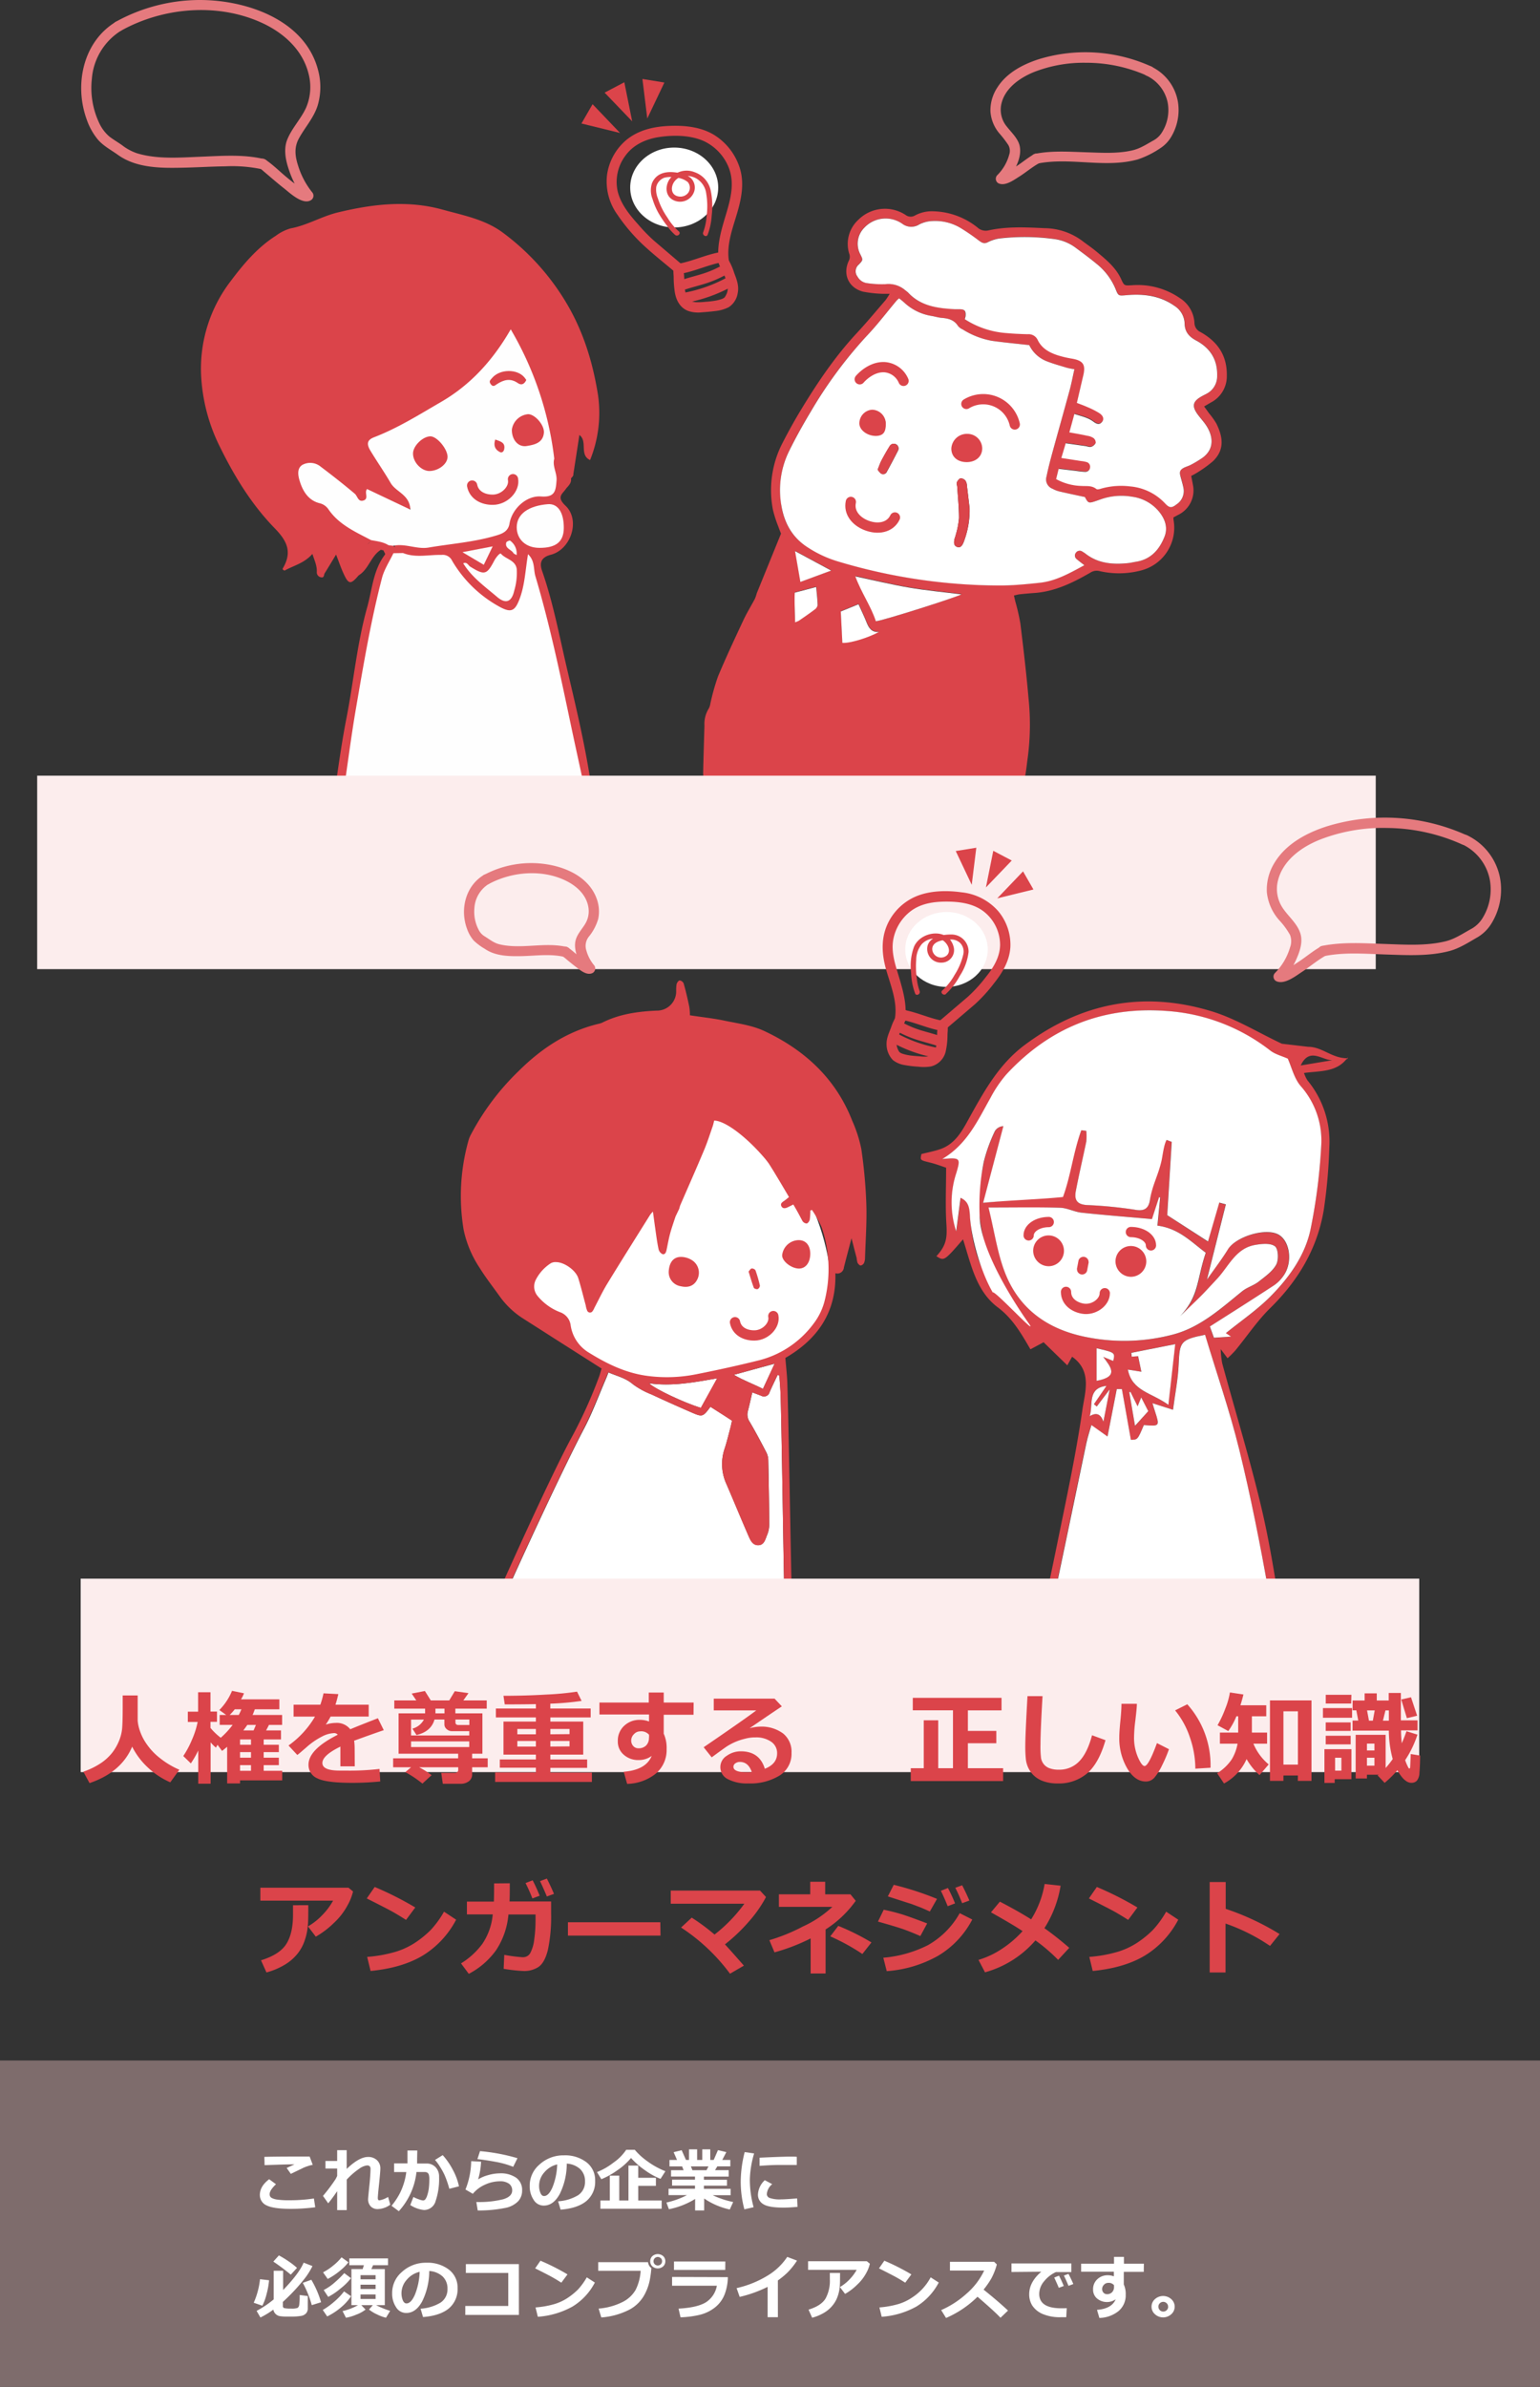 <svg xmlns="http://www.w3.org/2000/svg" viewBox="0 0 450.12 697.28"><rect x="0" y="0" width="450.12" height="697.28" fill="#333333" stroke="none"/><defs><style>.cls-1{fill:#db444a;}.cls-2{fill:#fff;}.cls-3{fill:#fefefe;}.cls-4{fill:#fcfcfc;}.cls-5{fill:#fdfdfd;}.cls-6{fill:none;stroke:#db444a;stroke-linecap:round;stroke-miterlimit:10;stroke-width:3px;}.cls-7{fill:#e57a7e;}.cls-8{fill:#fceded;}.cls-9{fill:#7e6c6c;}</style></defs><g id="レイヤー_2" data-name="レイヤー 2"><g id="レイヤー_1-2" data-name="レイヤー 1"><path class="cls-1" d="M210.15,73.73c-4,.75-7.76,2.56-11.76,3.31a1.5,1.5,0,0,0-1,1.84,1.52,1.52,0,0,0,1.84,1.05c4-.75,7.75-2.56,11.75-3.31a1.5,1.5,0,0,0-.79-2.89Z"/><path class="cls-1" d="M199.64,77.56l-8.52-7.27a49.51,49.51,0,0,1-4.52-4.64c-2.56-2.85-5.15-6-6.07-9.79a12.77,12.77,0,0,1,2.17-10.24c2.33-3.33,6.06-5,10-5.59,4.16-.62,9.09-.57,13,1.18a14.41,14.41,0,0,1,7.21,7.53c1.91,4.63.65,9.32-.72,13.91-1.44,4.79-2.89,9.49-2,14.52.32,1.9,3.22,1.1,2.89-.79-.83-4.87,1.08-9.68,2.42-14.28,1.28-4.36,2.12-8.9.63-13.31a17.62,17.62,0,0,0-7.3-9.31c-3.94-2.45-8.82-2.89-13.35-2.69s-8.86,1.22-12.36,4.06a16.27,16.27,0,0,0-5.69,10.24,16.54,16.54,0,0,0,3,11.58,52.68,52.68,0,0,0,7.43,8.76c3.08,2.89,6.46,5.51,9.67,8.25,1.47,1.25,3.6-.87,2.13-2.12Z"/><path class="cls-1" d="M198.39,77c-2,.36-1.53,2.43-1.49,3.86a31.76,31.76,0,0,0,.33,4.46c.39,2.42,1.56,4.66,4,5.55a9.24,9.24,0,0,0,3.91.37c1.33-.1,2.65-.2,4-.38a11.17,11.17,0,0,0,3.84-1.11,5.94,5.94,0,0,0,2.62-4c.48-2.18-.24-4-1-6a18,18,0,0,0-2.93-5.69,1.5,1.5,0,0,0-2.12,2.12,12.15,12.15,0,0,1,1.9,3.66A13.79,13.79,0,0,1,212.71,84a4.14,4.14,0,0,1-.29,1.74,5.55,5.55,0,0,1-.43.84c-.05.09-.39.54-.14.24,0,0-.27.26-.14.14a3.23,3.23,0,0,1-.83.42,11.9,11.9,0,0,1-1.66.43,27,27,0,0,1-3,.35,18,18,0,0,1-3,.11,5.12,5.12,0,0,1-1.1-.26c-.25-.1.29.16-.1,0l-.24-.14-.23-.14c.24.17-.08-.08-.11-.11a3.33,3.33,0,0,1-.36-.39c.17.22-.14-.23-.19-.31a3.43,3.43,0,0,1-.41-1,12.85,12.85,0,0,1-.47-3.27c0-.68,0-1.37-.06-2.05,0-.3-.06-.59-.09-.89,0-.14,0-.29,0-.43v-.15a1,1,0,0,1-.58.8,1.52,1.52,0,0,0,1.05-1.85,1.54,1.54,0,0,0-1.85-1Z"/><path class="cls-1" d="M210.5,77.82a29.63,29.63,0,0,1-5.5,2.27c-1.82.56-3.67,1-5.49,1.62a1.53,1.53,0,0,0-1,1.84,1.52,1.52,0,0,0,1.85,1c1.87-.61,3.78-1.08,5.65-1.66a33.78,33.78,0,0,0,6-2.53,1.5,1.5,0,0,0-1.51-2.59Z"/><path class="cls-1" d="M212.23,81.21a41.85,41.85,0,0,1-12.72,4.39,1.5,1.5,0,1,0,.8,2.89,44.17,44.17,0,0,0,13.43-4.69,1.5,1.5,0,0,0-1.51-2.59Z"/><ellipse class="cls-2" cx="197.06" cy="54.78" rx="12.86" ry="11.67"/><path class="cls-1" d="M198.38,67.57a17.13,17.13,0,0,1-3.3-4,20.87,20.87,0,0,1-2.79-5.61,6.73,6.73,0,0,1-.48-3.34,3.7,3.7,0,0,1,2.4-2.71,7.4,7.4,0,0,1,3.44,0,5.85,5.85,0,0,1,3.4,1.3,2.57,2.57,0,0,1,.13,3.08,2.88,2.88,0,0,1-2.88,1.09c-2.33-.42-2.33-2.95-1.07-4.49,1.49-1.83,4.23-1.85,6.2-.81a6,6,0,0,1,3,4.54,22.27,22.27,0,0,1,.11,6.47,17.3,17.3,0,0,1-1,4.73c-.38.87.92,1.64,1.3.75a19.3,19.3,0,0,0,1.18-5.58,22.32,22.32,0,0,0-.29-7.34,7.22,7.22,0,0,0-4.69-5.34,6.23,6.23,0,0,0-7.3,2c-1.4,2-1.3,5,1.09,6.16a4.34,4.34,0,0,0,6.17-2.89,3.9,3.9,0,0,0-1.12-3.61,7.54,7.54,0,0,0-4-1.54c-3-.48-6,0-7.31,3.08a6.77,6.77,0,0,0,.16,4.65,20.18,20.18,0,0,0,1.69,4A32.9,32.9,0,0,0,195,66a14,14,0,0,0,2.34,2.64c.75.61,1.81-.45,1.06-1.06Z"/><polygon class="cls-1" points="181.24 38.85 169.95 36.08 173.2 30.44 181.24 38.85"/><polygon class="cls-1" points="184.78 35.45 176.72 27.06 182.48 24.03 184.78 35.45"/><polygon class="cls-1" points="189.19 34.62 187.77 23.07 194.19 24.11 189.19 34.62"/><path class="cls-1" d="M104.85,168.07c-2.38,2.77-2.95,2.73-4.45-.54-.77-1.67-1.35-3.42-2.17-5.52-1.24,2.05-2.27,3.77-3.33,5.46-.27.44-.1,1.36-1,1.19a1.47,1.47,0,0,1-1.31-1.46c.13-1.82-.62-3.36-1.28-5.38-2.41,2.77-5.62,3.44-8.15,4.88-.71-.38-.59-.49-.43-.77,2.63-4.58,1.32-7.76-2.4-11.57-6.69-6.85-11.74-15.05-16-23.71a52.48,52.48,0,0,1-5.57-21.5,42,42,0,0,1,8.65-27c3.75-5,7.82-9.85,13.21-13.27a13.28,13.28,0,0,1,4.32-2.16C89.85,65.82,94.13,63.12,99,62c10.11-2.41,20.16-3.58,30.41-.75,6.16,1.71,12.47,2.85,17.76,6.86a70.06,70.06,0,0,1,18,19.77c5.27,8.63,8.08,17.85,9.62,27.52a36.68,36.68,0,0,1-2.32,19c-3.24-1.51-.61-5.46-3.12-7.33q-.87,5.67-1.75,11.32a10.73,10.73,0,0,1-6.24-4.64c-1.72-9.13-3.56-18.21-7.54-26.7-1.31-2.81-2.72-5.55-4.46-8.65-3.42,4.31-6.21,8.65-10,12.22a59.23,59.23,0,0,1-12.24,8.87c-5.14,2.83-10,6.26-15.59,8.24-2.69.95-3.15,2.58-1.67,5,2.44,4,4.72,8.14,8.4,11.22a5.88,5.88,0,0,1,1.23,1.31c.62,1,1.47,2.14.43,3.27-.88.95-2,.54-3,0A43.57,43.57,0,0,0,111.7,146c-1.71-.62-3.29-2.51-5,.45-.74,1.27-2.38,0-3.35-1-2.88-2.76-6.19-5-9.28-7.46-1.43-1.15-3.18-2.41-4.85-1s-.63,3.36.11,5a6.14,6.14,0,0,0,2.51,3c6,3.33,10.07,9.3,16.55,11.94.2.08.28.37.36.61s.06.3,0,.34C105.21,160.46,106.14,164.7,104.85,168.07Z"/><path class="cls-1" d="M106.28,200.71c1.1-5.55,1.38-11.19,2.87-16.72,2-7.41,3.24-15,6.39-22.11-.63-2.06-1.68-2.79-3.49-1.12.18.43.63,1.06.49,1.24-3.49,4.56-3.75,10.18-5.22,15.42-2.95,10.52-3.93,21.4-6,32.08-1.46,7.39-2.48,14.88-3.56,22.34-.86,6-1.67,11.93-2.24,17.92q-.16,1.86-.21,3.72a15.29,15.29,0,0,1,3.6-.89A468.13,468.13,0,0,1,106.28,200.71Z"/><path class="cls-1" d="M176.78,248.51c-.9-6.14-3-12.09-3.86-18.16-1.69-11.76-4.43-23.27-7.14-34.78-2.26-9.62-4.06-19.39-7.33-28.78-.68-1.94-.66-3.9,2.52-4.72,5.95-1.52,8.74-10.16,4.32-14.33-2.81-2.66-.8-3.45.21-5.07-.48-1.42.71-2,1.39-2.9.33-.44.87-.78.66-1.46L162,134c-1.47,1.31-.64,2.91-.52,4.39.36,4.21-.2,4.92-4.18,6-3.83,1.07-7.87,2.16-9,6.68-.76,2.9-2.55,4.13-5.23,4.69-7.95,1.66-15.83,3.81-24.09,2.61a5.55,5.55,0,0,0-3.83.6c.64,1.86.64,1.86,3.51,1.57-1.07.09-1.27.68-.92,1.58,3.09,2.07,6.55.89,9.83,1a4.78,4.78,0,0,1,4.35,2.39,43.31,43.31,0,0,0,12.36,12c4.43,2.83,7.52,1.55,9-3.43.79-2.6,1-5.34,1.73-8,.52,4.54,2.6,8.6,3.51,13,3,14.51,6.82,28.85,9.71,43.39q3,15.1,5.5,30.28h3.65C177.18,251.33,177,249.92,176.78,248.51Z"/><path class="cls-1" d="M104.85,168.07c-1.1-2.21,1.4-4.7-.57-7-.44-.5.77-.93,1.42-1.21,1.09-.47,2.28-.83,2.76-2.11,2-1.07,3.59-.38,5.12.93,0,1.55-1.49,1.28-2.25,1.92C108.38,162.43,107.79,166.28,104.85,168.07Z"/><path class="cls-1" d="M111.33,160.64a2.39,2.39,0,0,1,2.24-1.35.89.89,0,0,1,1.37.15c1.34,1.32,3.29,0,4.74,1.05-.3,1-1.7,0-1.88,1.07a2.06,2.06,0,0,1-2.81.05c-.54-1.82-1.86-.91-2.94-.85Z"/><path class="cls-1" d="M165.5,142.67c-.55-.11-1.35-.16-1.14-.92a2.64,2.64,0,0,1,2.53-2C167.09,141.06,166.24,141.83,165.5,142.67Z"/><path class="cls-3" d="M114.94,159.44l-1.37-.15c-1.56-1-3.36-1.16-5.11-1.5-4.58-2.42-9.39-4.5-12.46-9A4.32,4.32,0,0,0,93.38,147c-3.18-.81-4.79-3.39-5.69-6.19-.49-1.53-1.1-3.87.68-5a4.8,4.8,0,0,1,5.4.55c3.37,2.54,6.7,5.15,9.92,7.87.82.69.94,2.43,2.48,2,1.79-.5.21-2.34,1.12-3.36l12.65,6c-.19-4.41-4.17-5.07-5.76-7.78-1.86-3.2-4-6.26-5.93-9.46-1.47-2.45-.46-3.33,1.36-4,6.81-2.66,13-6.55,19.26-10.18,8.65-5,15.22-12.21,20.41-21.24A97,97,0,0,1,162,134c-.61,2.19.83,4.13.67,6.33-.22,3-.41,5-4.49,4.71-4.31-.35-8.54,3.61-9.26,7.92-.37,2.23-2.05,2.92-3.64,3.41-6.53,2-13.37,2.46-20.07,3.6C121.86,160.53,118.43,158.69,114.94,159.44Z"/><path class="cls-3" d="M97.77,253.1c.54-7.1,1.47-14.17,2.55-21.24,1.26-8.25,2.28-16.53,3.7-24.77,2.21-12.83,4.35-25.66,7.63-38.25.66-2.53,2.2-4.83,3.34-7.23l2.81-.05c3.68,1.48,7.5.45,11.25.55a3,3,0,0,1,3.1,1.71,36.17,36.17,0,0,0,14.18,13.61c3.13,1.64,4.23.95,5.5-2.37,1.59-4.13,1.72-8.55,2.5-13.16,2.1,2,1.55,4.41,2.16,6.43,4.3,14.47,7.37,29.24,10.48,44,2.71,12.84,5.77,25.64,7.76,38.59l.33,2.18"/><path class="cls-3" d="M157.68,160.05c-4,0-6.63-2.48-6.65-6,0-4.05,3.7-6.32,9.09-6.76,3-.24,4.71,2.52,4.67,7C164.75,158.27,162.52,160.07,157.68,160.05Z"/><path class="cls-3" d="M135.39,164.56c1.17-.49,1.44.63,2.09,1,4.13,2.55,4.8,2.4,7-1.8.5-.93,1.62-2.32,1.94-2,1.42,1.65,4.29,1.83,4.62,4.53a18.23,18.23,0,0,1-.74,6.28c-.73,3.24-2.43,4-5,1.82C141.82,171.42,137.92,168.69,135.39,164.56Z"/><path class="cls-4" d="M144,159.62,141.4,165l-6.24-3.69Z"/><path class="cls-5" d="M151,162.17c-.53-.32-.81-.39-.91-.56-.62-1.12-2.58-1.35-2.12-3.12.07-.28,1-.67,1.14-.54A4.61,4.61,0,0,1,151,162.17Z"/><path class="cls-1" d="M125.53,137.6c-2.39,0-4.84-2.58-4.81-5.13,0-2.22,2.87-5,5.09-5,1.87,0,4.86,3.52,5,5.83C130.94,135.42,128.28,137.56,125.53,137.6Z"/><path class="cls-1" d="M154.36,121c2,0,4.8,3.19,4.61,5.43-.26,3-2.85,3.51-5,3.86-2.56.42-4.39-1.88-4.36-4.76A5.26,5.26,0,0,1,154.36,121Z"/><path class="cls-1" d="M153.83,111c-.5,1.13-1.37,1.69-2.46.92-2.17-1.52-4.1-1-6.11.29-.46.29-1.08,1-1.78.08s-.15-1.26.32-1.83c2.25-2.71,7.46-2.78,9.56-.11C153.51,110.56,153.64,110.76,153.83,111Z"/><path class="cls-1" d="M144.75,128.4c1.4.54,3.07.79,2.6,2.92-.12.51-.56,1.08-1.26.73C144.56,131.29,144.23,130,144.75,128.4Z"/><line class="cls-1" x1="95.42" y1="253.1" x2="177.46" y2="253.1"/><rect class="cls-1" x="95.42" y="252.01" width="82.04" height="2.17"/><path class="cls-6" d="M138,141.85c.55,2.84,3.24,4.19,6.12,4.14,3.41-.06,6.37-3.21,5.82-6"/><path class="cls-1" d="M221.2,173.29a12.63,12.63,0,0,1-.55,1.63c-1.12,2.11-2.38,4.14-3.39,6.3-2.54,5.44-5.1,10.88-7.41,16.42a65.1,65.1,0,0,0-2.22,7.91,4.7,4.7,0,0,1-.46,1.43,8.44,8.44,0,0,0-1.27,5c-.13,4.63-.29,9.25-.38,13.88a28,28,0,0,0,.34,3.3l92.93.47c1.08-2.73,1.2-5.57,1.61-8.34a74,74,0,0,0,.22-17.34c-.63-7.28-1.49-14.54-2.38-21.8a60.75,60.75,0,0,0-1.51-6.55l-.37-1.63c.62-.13,1.15-.3,1.69-.36,1.44-.15,2.88-.28,4.32-.38,6-.43,11.24-3,16.34-5.95a3.35,3.35,0,0,1,2.65-.45,25.36,25.36,0,0,0,12-.14,12.89,12.89,0,0,0,9.66-14.74,6.92,6.92,0,0,1-.05-.78c.45-.25.94-.52,1.44-.78a7.93,7.93,0,0,0,4.28-8.66c-.15-.86-.32-1.7-.52-2.7a15.78,15.78,0,0,0,1.46-.79,35.92,35.92,0,0,0,4.9-3.5c3.1-3,3.25-6.47,1-11a22.45,22.45,0,0,0-2.14-3c-.45-.62-.89-1.25-1.44-2l2-1.17a8.6,8.6,0,0,0,4.63-7.78c.11-6-2.71-10-7.72-12.8a3,3,0,0,1-1.74-2.71,9.14,9.14,0,0,0-4.26-7.19,21.64,21.64,0,0,0-14-3.76c-2.24.12-2.28.16-3.14-1.74-1.52-3.35-4.26-5.61-7-7.9-1.43-1.21-3-2.26-4.49-3.4a18.78,18.78,0,0,0-10.94-3.63c-5.49-.26-11-.55-16.42.66a3.57,3.57,0,0,1-3.17-.86,21.38,21.38,0,0,0-12.79-4.73,10.4,10.4,0,0,0-5.44,1.2,2.46,2.46,0,0,1-2.8-.15,11,11,0,0,0-13.77,1.41A9.58,9.58,0,0,0,248.18,74a2.61,2.61,0,0,1,0,2c-2,4-.22,8.06,4.05,9.2a35.56,35.56,0,0,0,5.58.63c.61,0,1.24,0,2.23,0a19.91,19.91,0,0,1-1.22,1.87c-2.79,3.23-5.52,6.52-8.42,9.64-6.4,6.88-11.59,14.62-16.43,22.62-1.87,3.09-3.62,6.27-5.27,9.48a30,30,0,0,0-2.8,19.42,35.44,35.44,0,0,0,1.58,4.94c.2.59.44,1.16.8,2.09m112.36-8.91a15.85,15.85,0,0,0-10.31-5,21.47,21.47,0,0,0-8.17.59c-.54.15-1.34.42-1.64.17-1.34-1.09-2.88-.78-4.36-.89a16.22,16.22,0,0,1-7.39-2l.74-3,5.3.63a20.75,20.75,0,0,0,2.36.25,1.39,1.39,0,0,0,1.52-1.26,1.41,1.41,0,0,0-1.12-1.62,8.31,8.31,0,0,0-1.49-.27l-5.79-.9c.46-1.52.84-2.8,1.28-4.3l5.76.82c.56.08,1.19.37,1.68.22a2.2,2.2,0,0,0,1.33-1.14,1.69,1.69,0,0,0-.65-1.42,4.37,4.37,0,0,0-1.81-.66c-1.68-.34-3.38-.62-5.25-1,.51-1.86,1-3.56,1.48-5.38,2.07.68,4,1,5.58,2.26,1.11.84,1.9.8,2.48.09s.47-1.74-.72-2.55a23.36,23.36,0,0,0-3.45-1.77c-1-.46-2.09-.84-3.17-1.26.66-2.82,1.25-5.43,1.87-8,.76-3.2,0-4.36-3.33-4.93a30.16,30.16,0,0,1-4.21-1c-2.45-.81-4.64-2-5.82-4.54a2.91,2.91,0,0,0-2.86-1.59c-2,0-4-.14-6.05-.32A25.86,25.86,0,0,1,282,93.26c.06-.38.1-.59.12-.8.18-1.69-.18-2.14-1.76-2.18-.44,0-.87.06-1.3,0-5-.28-10-.82-13.7-4.86a9.24,9.24,0,0,0-.84-.68A7.5,7.5,0,0,0,258.73,83a29.55,29.55,0,0,1-5.38-.31,3.72,3.72,0,0,1-2.76-1.91,2.53,2.53,0,0,1,.37-3.5c1.29-1.36,1.29-1.36.38-3.16a6.6,6.6,0,0,1,1.23-7.6,8.52,8.52,0,0,1,11.07-1.2,4.36,4.36,0,0,0,5,.23,9.18,9.18,0,0,1,3.92-1,14.41,14.41,0,0,1,8.11,2,62.52,62.52,0,0,1,5.35,3.67c.8.57,1.47,1.08,2.54.58A11.64,11.64,0,0,1,292,69.63a63.47,63.47,0,0,1,16,.14,13.32,13.32,0,0,1,6.2,2.43c2.09,1.55,4.18,3.1,6.19,4.75a18.46,18.46,0,0,1,5.72,7.51c.79,2,.91,2,3.09,1.77,5-.45,9.82,0,14.08,3.1a6.35,6.35,0,0,1,3,5.22c0,2.39,1.3,3.83,3.33,4.9,4.11,2.19,6.32,5.56,6.18,10.36a5.71,5.71,0,0,1-3,5.15c-.49.3-1,.52-1.53.81-2.61,1.46-2.93,2.84-1.2,5.24.85,1.18,1.88,2.23,2.64,3.45,1.83,2.91,2.4,6.63-1.16,9.24a32.27,32.27,0,0,1-3.49,2.1c-.63.34-1.35.52-2,.85-1.24.63-1.41,1.13-1,2.45s.68,2.36.91,3.56a4.65,4.65,0,0,1-2.08,4.7C342.49,148.46,341.81,148.39,340.6,147.08Zm-94.85,31.55,5.18-2.11c.84,1.88,1.63,3.56,2.35,5.28s1.5,3,3.65,2.8c-3.36,1.84-8.78,3.35-10.72,3.2Zm10.31,2.85c-1.48-4.43-4.29-8.32-6-13.1,5.43,1.16,10.46,2.4,15.56,3.26s10.18,1.33,15.44,2C279.66,174.49,257.59,181.43,256.06,181.48Zm-23.76-8.35,6.26-1.65c.16,1.87.38,3.58.42,5.29a2,2,0,0,1-.88,1.31c-1.49,1.13-3,2.19-4.59,3.25a7.22,7.22,0,0,1-1.12.47C232.36,178.63,232.16,175.72,232.3,173.13Zm1.64-3.08c-.55-3.16-1-6-1.56-9l10.6,5.69Zm-5.58-22.45a25.86,25.86,0,0,1,2.11-15.49c2-4.1,4.23-8.08,6.58-12A128.18,128.18,0,0,1,253.46,98c3.08-3.24,5.79-6.84,8.68-10.27a5.83,5.83,0,0,1,.67-.58c.5.41.95.76,1.38,1.14a15.18,15.18,0,0,0,8.05,4c1,.16,2,.49,3,.57,1.94.15,3.65.58,4.78,2.38a3.7,3.7,0,0,0,1.37,1,24,24,0,0,0,8.44,3.31c3.56.51,7.15.83,11,1.27a9.55,9.55,0,0,0,4.88,4.62c2,.81,4.09,1.37,6.15,2a21,21,0,0,0,2.17.42c-.5,2.23-.87,4.22-1.4,6.17-1.67,6.14-3.41,12.27-5.09,18.41-.61,2.23-1.19,4.48-1.65,6.75a2.9,2.9,0,0,0,1.72,3.58,8.74,8.74,0,0,0,2,.79c2.44.57,4.89,1.08,7.5,1.64.95,1.82,1.08,1.88,3.22,1.16l1.23-.43a18.23,18.23,0,0,1,9.4-.81,12.21,12.21,0,0,1,7.79,4.32c1.75,2.14,2.66,4.65,1.64,7.28-1.49,3.82-4,6.71-8.36,7.39-.79.12-1.56.33-2.35.41-4.42.44-8.68.11-12.37-2.75a7.52,7.52,0,0,0-.91-.6,1.34,1.34,0,0,0-1.93.3,1.32,1.32,0,0,0,.3,1.93c.59.51,1.24,1,2.18,1.72-4.35,2.3-8.33,4.55-12.95,5.06-3.8.41-7.63.78-11.45.81a165.37,165.37,0,0,1-47.89-7.11,33.48,33.48,0,0,1-8.42-3.93C231.6,157.12,229.19,152.86,228.36,147.6Z"/><path class="cls-2" d="M304,170.24c-3.8.41-7.63.78-11.45.81a165.37,165.37,0,0,1-47.89-7.11,33.48,33.48,0,0,1-8.42-3.93c-4.63-2.89-7-7.15-7.87-12.41a25.86,25.86,0,0,1,2.11-15.49c2-4.1,4.23-8.08,6.58-12A128.18,128.18,0,0,1,253.46,98c3.08-3.24,5.79-6.84,8.68-10.27a5.83,5.83,0,0,1,.67-.58c.5.41.95.76,1.38,1.14a15.18,15.18,0,0,0,8.05,4c1,.16,2,.49,3,.57,1.94.15,3.65.58,4.78,2.38a3.7,3.7,0,0,0,1.37,1,24,24,0,0,0,8.44,3.31c3.56.51,7.15.83,11,1.27a9.55,9.55,0,0,0,4.88,4.62c2,.81,4.09,1.37,6.15,2a21,21,0,0,0,2.17.42c-.5,2.23-.87,4.22-1.4,6.17-1.67,6.14-3.41,12.27-5.09,18.41-.61,2.23-1.19,4.48-1.65,6.75a2.9,2.9,0,0,0,1.72,3.58,8.74,8.74,0,0,0,2,.79c2.44.57,4.89,1.08,7.5,1.64.95,1.82,1.08,1.88,3.22,1.16l1.23-.43a18.23,18.23,0,0,1,9.4-.81,12.21,12.21,0,0,1,7.79,4.32c1.75,2.14,2.66,4.65,1.64,7.28-1.49,3.82-4,6.71-8.36,7.39-.79.12-1.56.33-2.35.4-4.42.45-8.68.12-12.37-2.74a7.52,7.52,0,0,0-.91-.6,1.34,1.34,0,0,0-1.93.3,1.32,1.32,0,0,0,.3,1.93c.59.51,1.24,1,2.18,1.72C312.59,167.48,308.61,169.73,304,170.24Zm-21.38-28.41a2.74,2.74,0,0,0-.44-1.42,1.93,1.93,0,0,0-1.39-.69c-.43.09-.87.67-1.09,1.14s.05.84.08,1.27c.2,3.08.53,6.17.52,9.25a24.53,24.53,0,0,1-.94,4.86c-.07.35-.21.68-.31,1-.39,1.48-.16,2.26.75,2.55s1.47-.26,2-1.78a25.76,25.76,0,0,0,1.61-9.57C283.13,146.26,282.89,144,282.61,141.83Zm15.82-28.49c.43-.3,1-.76,1-1.19a1.82,1.82,0,0,0-.83-1.31,3.78,3.78,0,0,0-1.67-.35q-6.58-.63-13.16-1.21c-1.72-.16-2.49.22-2.57,1.22s.59,1.47,2.34,1.64L297,113.38l.59.05C297.74,113.42,298.18,113.52,298.43,113.34Zm-35.19-13q3.24,3.76,6.51,7.51c.24.27.51.65.8.69a2.16,2.16,0,0,0,1.54-.2,2.22,2.22,0,0,0,.33-1.53c0-.3-.35-.61-.58-.88q-3.18-3.68-6.38-7.34a3.7,3.7,0,0,0-1-.84c-.92-.47-2,.24-1.91,1.49A6.75,6.75,0,0,0,263.24,100.31Zm22.68,29.82a3.31,3.31,0,0,0-3.33-3.25,3.48,3.48,0,0,0-3.57,3.3c0,1.86,1.36,3,3.44,3S285.91,131.92,285.92,130.13Zm-30.36-9.79a3.26,3.26,0,0,0-3.07,3.26c0,1.61,2,3.08,4.07,3,1.68-.05,2.27-.84,2.25-3A3.39,3.39,0,0,0,255.56,120.34Zm2,18a1.16,1.16,0,0,0,1.65-.56c1.11-2,2.18-4.05,3.23-6.1a1.38,1.38,0,0,0-2.38-1.4c-.88,1.4-1.69,2.85-2.46,4.3-.41.76-.67,1.59-1.08,2.59A4.9,4.9,0,0,0,257.56,138.37Z"/><path class="cls-2" d="M282,93.26a25.86,25.86,0,0,0,12.35,4.06c2,.18,4,.27,6.05.32a2.91,2.91,0,0,1,2.86,1.59c1.18,2.52,3.37,3.73,5.82,4.54a30.16,30.16,0,0,0,4.21,1c3.3.57,4.09,1.73,3.33,4.93-.62,2.6-1.21,5.21-1.87,8,1.08.42,2.15.8,3.17,1.26a23.36,23.36,0,0,1,3.45,1.77c1.19.81,1.36,1.78.72,2.55s-1.37.75-2.48-.09c-1.61-1.22-3.51-1.58-5.58-2.26l-1.48,5.38c1.87.34,3.57.62,5.25,1a4.37,4.37,0,0,1,1.81.66,1.69,1.69,0,0,1,.65,1.42,2.2,2.2,0,0,1-1.33,1.14c-.49.15-1.12-.14-1.68-.22l-5.76-.82c-.44,1.5-.82,2.78-1.28,4.3l5.79.9a8.31,8.31,0,0,1,1.49.27,1.41,1.41,0,0,1,1.12,1.62,1.39,1.39,0,0,1-1.52,1.26,20.75,20.75,0,0,1-2.36-.25l-5.3-.63-.74,3a16.22,16.22,0,0,0,7.39,2c1.48.11,3-.2,4.36.89.3.25,1.1,0,1.64-.17a21.47,21.47,0,0,1,8.17-.59,15.85,15.85,0,0,1,10.31,5c1.21,1.31,1.89,1.38,3.29.28a4.65,4.65,0,0,0,2.08-4.7c-.23-1.2-.59-2.38-.91-3.56s-.2-1.82,1-2.45c.64-.33,1.36-.51,2-.85a32.27,32.27,0,0,0,3.49-2.1c3.56-2.61,3-6.33,1.16-9.24-.76-1.22-1.79-2.27-2.64-3.45-1.73-2.4-1.41-3.78,1.2-5.24.5-.29,1-.51,1.53-.81a5.71,5.71,0,0,0,3-5.15c.14-4.8-2.07-8.17-6.18-10.36-2-1.07-3.29-2.51-3.33-4.9a6.35,6.35,0,0,0-3-5.22c-4.26-3-9.07-3.55-14.08-3.1-2.18.19-2.3.26-3.09-1.77A18.46,18.46,0,0,0,320.42,77c-2-1.65-4.1-3.2-6.19-4.75a13.32,13.32,0,0,0-6.2-2.43,63.47,63.47,0,0,0-16-.14,11.64,11.64,0,0,0-3.43,1.14c-1.07.5-1.74,0-2.54-.58a62.52,62.52,0,0,0-5.35-3.67,14.41,14.41,0,0,0-8.11-2,9.18,9.18,0,0,0-3.92,1,4.36,4.36,0,0,1-5-.23,8.52,8.52,0,0,0-11.07,1.2,6.6,6.6,0,0,0-1.23,7.6c.91,1.8.91,1.8-.38,3.16a2.53,2.53,0,0,0-.37,3.5,3.72,3.72,0,0,0,2.76,1.91,29.55,29.55,0,0,0,5.38.31,7.5,7.5,0,0,1,5.83,1.78,9.24,9.24,0,0,1,.84.68c3.71,4,8.66,4.58,13.7,4.86.43,0,.86,0,1.3,0,1.58,0,1.94.49,1.76,2.18C282.14,92.67,282.1,92.88,282,93.26Z"/><path class="cls-2" d="M250,168.38c1.75,4.78,4.56,8.67,6,13.1,1.53,0,23.6-7,25-7.85-5.26-.66-10.38-1.13-15.45-2S255.45,169.54,250,168.38Z"/><path class="cls-2" d="M256.93,184.6c-2.15.21-3-1.16-3.65-2.8s-1.51-3.4-2.35-5.28l-5.18,2.11.46,9.17C248.15,188,253.57,186.44,256.93,184.6Z"/><path class="cls-2" d="M238.56,171.48l-6.26,1.65c-.14,2.59.06,5.5.09,8.67a7.22,7.22,0,0,0,1.12-.47c1.55-1.06,3.1-2.12,4.59-3.25a2,2,0,0,0,.88-1.31C238.94,175.06,238.72,173.35,238.56,171.48Z"/><path class="cls-2" d="M232.38,161c.52,3,1,5.85,1.56,9l9-3.32Z"/><path class="cls-1" d="M283.38,148.47c-.25-2.21-.49-4.43-.77-6.64a2.74,2.74,0,0,0-.44-1.42,1.93,1.93,0,0,0-1.39-.69c-.43.09-.87.67-1.09,1.14s.05.84.08,1.27c.2,3.08.53,6.17.52,9.25a24.53,24.53,0,0,1-.94,4.86c-.07.35-.21.68-.31,1-.39,1.48-.16,2.26.75,2.55s1.47-.26,2-1.78A25.76,25.76,0,0,0,283.38,148.47Z"/><path class="cls-1" d="M282.56,135c2.68,0,4.52-1.66,4.53-4a4.32,4.32,0,0,0-4.36-4.25,4.53,4.53,0,0,0-4.67,4.31C278.07,133.45,279.85,135,282.56,135Z"/><path class="cls-1" d="M258.91,123.69a4.11,4.11,0,0,0-4-4,4,4,0,0,0-3.73,4c0,2,2.43,3.74,5,3.66C258.21,127.21,258.94,126.25,258.91,123.69Z"/><path class="cls-1" d="M256.52,137.2a4.9,4.9,0,0,0,1,1.17,1.16,1.16,0,0,0,1.65-.56c1.11-2,2.18-4.05,3.23-6.1a1.38,1.38,0,0,0-2.38-1.4c-.88,1.4-1.69,2.85-2.46,4.3C257.19,135.37,256.93,136.2,256.52,137.2Z"/><rect class="cls-2" x="279" y="106.93" width="23.97" height="8.14" transform="translate(582.05 221.79) rotate(179.96)"/><polygon class="cls-2" points="257.4 97.67 271.08 111.36 276.82 105.6 263.14 91.91 257.4 97.67"/><path class="cls-6" d="M296.6,124A9.45,9.45,0,0,0,282.46,118"/><path class="cls-6" d="M251.29,110.8c.28-.33,3.2-3.68,7.16-3.54a6.53,6.53,0,0,1,5.64,4"/><path class="cls-6" d="M248.69,146.63c-.66,3.1,1.49,5.62,4.42,6.8,3.48,1.4,7.06.7,8.47-2.26"/><path class="cls-7" d="M35.32,9C47.84,2,64.18.7,77.24,7c6.15,3,11.38,7.92,13,14.75a15.29,15.29,0,0,1-.78,9.72c-1.51,3.3-4.14,5.93-5.5,9.31-1.17,2.9-.42,6.28.58,9.11a27.15,27.15,0,0,0,4.57,8.34l.3-2.36s.34-.13.41-.06a2.12,2.12,0,0,0-.49-.14,11,11,0,0,1-1.49-.83,42.92,42.92,0,0,1-3.91-2.94c-2.12-1.73-4.1-3.76-6.38-5.28-1.6-1.08-3.11,1.52-1.51,2.59l.29.2L77,50l1.64,1.39c1.46,1.25,2.91,2.49,4.42,3.67,1.68,1.33,5.42,4.91,7.84,3.41a1.53,1.53,0,0,0,.3-2.35,23.47,23.47,0,0,1-4-7.51c-.94-2.85-1.32-5.45.16-8.16,1.78-3.26,4.34-6,5.48-9.6A18.92,18.92,0,0,0,93,20.6C89.26,5.83,72.09,0,58.43,0A51,51,0,0,0,33.81,6.38c-1.69.94-.18,3.53,1.51,2.59Z"/><path class="cls-7" d="M77.17,46.48c-6-1.46-12.44-.93-18.58-.69s-12.61.78-18.5-1a14.76,14.76,0,0,1-4.37-2.34c-1.2-.86-2.5-1.61-3.68-2.5a11.53,11.53,0,0,1-3-3.92,24,24,0,0,1-2.19-13A18.21,18.21,0,0,1,35.32,9a1.5,1.5,0,0,0-1.51-2.59c-9.56,5.81-12.14,18.33-8.49,28.43a19,19,0,0,0,3.2,5.83c1.61,1.94,4,3.17,6,4.61,5.53,3.94,12.85,3.85,19.36,3.7,4-.09,8-.34,12-.39a41.7,41.7,0,0,1,10.52.82c1.87.45,2.67-2.44.8-2.9Z"/><path class="cls-7" d="M336.5,19.42a46.65,46.65,0,0,0-32.66-2.19c-4.76,1.5-9.6,4-12.35,8.36a12.06,12.06,0,0,0-2,6.91A11.06,11.06,0,0,0,292.13,39a31.41,31.41,0,0,1,2.6,3.39,3.46,3.46,0,0,1,.25,2.78,13.37,13.37,0,0,1-3.49,6,1.52,1.52,0,0,0,.3,2.36c2,1,4.6-1,6.23-2,1.91-1.23,3.7-2.75,5.68-3.85,1.69-.94.18-3.53-1.51-2.59s-3.17,2.18-4.75,3.24c-1,.64-1.92,1.27-2.93,1.82a7.62,7.62,0,0,1-1.15.56c-.05,0-.42.1-.45.14-.19,0-.18,0,0,0a.9.9,0,0,1,.39.13l.3,2.36c2.53-2.52,5.23-7,4.44-10.68-.47-2.18-2.35-3.89-3.68-5.58a7.74,7.74,0,0,1-1.76-6.29c.85-4.81,5.26-7.94,9.5-9.7a39.8,39.8,0,0,1,15.27-2.75A43.43,43.43,0,0,1,335,22c1.74.79,3.27-1.8,1.51-2.59Z"/><path class="cls-7" d="M303.34,47.77c9.6-1.89,19.71,1.45,29.23-1.2a27.08,27.08,0,0,0,6.55-3.26,10,10,0,0,0,3.11-3.18A15.25,15.25,0,0,0,344.33,30a14,14,0,0,0-7.83-10.54c-1.72-.86-3.24,1.72-1.51,2.59a11.14,11.14,0,0,1,6.34,8.11,12.18,12.18,0,0,1-1.64,8.4,6.6,6.6,0,0,1-2.4,2.38c-2.07,1.14-4,2.47-6.38,3-4.32,1-8.94.68-13.34.55-5-.16-10.1-.53-15,.44-1.9.37-1.09,3.26.79,2.89Z"/><rect class="cls-8" x="10.87" y="226.6" width="391.24" height="56.52"/><path class="cls-1" d="M263.61,297.93c3.75.7,7.27,2.4,11,3.1a1.55,1.55,0,0,0,1.85-1,1.52,1.52,0,0,0-1.05-1.85c-3.75-.7-7.27-2.4-11-3.1a1.53,1.53,0,0,0-1.84,1,1.5,1.5,0,0,0,1,1.84Z"/><path class="cls-1" d="M276.29,300.77l8.6-7.33a45.38,45.38,0,0,0,5.75-6.32c2.43-3.05,4.44-6.49,4.68-10.46a15.29,15.29,0,0,0-3.57-10.5A16.51,16.51,0,0,0,281,260.67c-4.26-.59-9.06-.51-13.1,1.13a16.12,16.12,0,0,0-8.08,7.33c-2.22,4.19-2.21,8.7-1.06,13.22,1.27,4.94,3.69,10,2.8,15.24-.32,1.89,2.57,2.7,2.9.79.71-4.17-.25-8-1.41-12s-2.71-7.94-1.94-12a13.51,13.51,0,0,1,5.12-8.23c3.22-2.41,7.3-2.83,11.21-2.75s7.85.81,10.75,3.43a12.38,12.38,0,0,1,4.12,9.1c0,3.55-1.9,6.7-4.07,9.38a43.59,43.59,0,0,1-5.37,5.9l-8.73,7.45c-1.47,1.26.66,3.37,2.12,2.12Z"/><path class="cls-1" d="M274.63,301c.25.05-.87-.63-.61-.84,0,0,0,.33,0,.38,0,.26-.06.51-.08.76-.06.56,0,1.13-.06,1.69a16.56,16.56,0,0,1-.29,2.86,8.5,8.5,0,0,1-.35,1.19c-.09.22.09-.2,0,0l-.12.24c-.05.1-.11.19-.16.28s-.22.32-.1.16-.23.24-.3.32l-.19.16c.23-.18,0,0,0,0s-.49.27-.4.23-.1,0-.14.05l-.42.11a9.3,9.3,0,0,1-2.55,0c-.9-.06-2-.14-2.76-.24a14.84,14.84,0,0,1-1.48-.28l-.72-.2-.3-.11c-.44-.16.2.12-.19-.08a4.48,4.48,0,0,1-.47-.28c.23.17.06,0,0,0-.26-.3.17.29-.06-.07a4.69,4.69,0,0,1-.76-1.78c-.25-1.44.5-2.8,1-4.11a13,13,0,0,1,2-3.94,1.53,1.53,0,0,0,0-2.12,1.51,1.51,0,0,0-2.12,0,15.33,15.33,0,0,0-2.53,4.71c-.62,1.65-1.43,3.3-1.34,5.1A6.65,6.65,0,0,0,261,309.7a7.32,7.32,0,0,0,3.45,1.45,31.62,31.62,0,0,0,4,.47,13,13,0,0,0,3.64-.07,5.89,5.89,0,0,0,4.4-4.73,22.22,22.22,0,0,0,.45-4.38c0-1.48.62-3.92-1.46-4.3a1.54,1.54,0,0,0-1.85,1.05,1.51,1.51,0,0,0,1.05,1.84Z"/><path class="cls-1" d="M262.59,301.47a31.84,31.84,0,0,0,5.69,2.38c1.76.55,3.55,1,5.3,1.56a1.5,1.5,0,1,0,.8-2.89c-1.7-.55-3.43-1-5.14-1.51a27.84,27.84,0,0,1-5.14-2.13,1.53,1.53,0,0,0-2.05.54,1.51,1.51,0,0,0,.54,2.05Z"/><path class="cls-1" d="M261,304.66a41.77,41.77,0,0,0,12.61,4.4,1.53,1.53,0,0,0,1.85-1.05,1.52,1.52,0,0,0-1.05-1.84,39.14,39.14,0,0,1-11.89-4.11,1.51,1.51,0,0,0-1.52,2.6Z"/><ellipse class="cls-2" cx="276.65" cy="277.37" rx="12.06" ry="10.94"/><path class="cls-1" d="M276.44,290.39a19.8,19.8,0,0,0,4.11-5.33,16.09,16.09,0,0,0,2.55-6.95A5,5,0,0,0,278,273c-2.42,0-6.06.54-6.87,3.22a4,4,0,0,0,4,5,3.66,3.66,0,0,0,3.58-4.69c-1.51-5.59-9.55-4.61-11.56.05a16.26,16.26,0,0,0-.85,7.61,19.18,19.18,0,0,0,1.18,6.05c.38.88,1.68.12,1.3-.76a15.26,15.26,0,0,1-.81-3.66,24.93,24.93,0,0,1-.17-5.46,7.26,7.26,0,0,1,1.65-4.58,5.31,5.31,0,0,1,6-1.14c1.37.77,2.68,3,1.38,4.38a2.57,2.57,0,0,1-4.35-1.79c.06-2.38,3.5-2.73,5.29-2.75a3.74,3.74,0,0,1,2.87,1,3.58,3.58,0,0,1,.92,3.31,18.87,18.87,0,0,1-2.54,6,17.74,17.74,0,0,1-3.58,4.54c-.75.61.32,1.66,1.06,1.06Z"/><polygon class="cls-1" points="291.48 262.44 302.06 259.85 299.02 254.56 291.48 262.44"/><polygon class="cls-1" points="288.17 259.25 295.72 251.39 290.32 248.55 288.17 259.25"/><polygon class="cls-1" points="284.02 258.48 285.36 247.65 279.35 248.62 284.02 258.48"/><path class="cls-1" d="M374.67,304.91c-6.95-3.27-13.46-7.32-20.54-9.48-19.74-6-38.06-2.57-54.71,9.91-7.14,5.36-11.36,12.7-15.56,20.24-2.25,4-4.24,8.55-9.2,10.18-1.65.55-3.37.88-5.34,1.38-.4,1.84-.38,1.77,2.52,2.49,1.81.44,3.56,1.13,4.7,1.5,0,5.77-.26,11.15.08,16.49.26,4.11-.06,6.24-2.92,9.36,2.26,1.44,2.26,1.44,7.78-4.92,2.32,7.23,3.78,15.07,10.14,19.85,4.3,3.22,6.77,7.47,9.56,12.27l3.85-2.06,6.93,6.74,1.4-2.51c6,4.22,3.71,10.48,3,15.59C314.47,425,311.65,438,309,451c-2.51,12.35-5.23,24.67-8,37-1,4.44-2,8.89-3,13.33h2.53q2.32-10.44,4.57-20.87c4.19-19.6,8.22-39.24,12.35-58.86.38-1.78,1-3.51,1.47-5.27l4.77,3.31,2.71-13.86,1.49,0c.87,4.92,1.75,9.85,2.63,14.83,2,0,2,0,3.79-4.31,4.68.38,4.68.38,3.21-4.14-.21-.62-.39-1.25-.69-2.24l6,1.92c.61-4.62,1.48-8.92,1.66-13.24.28-6.67.54-7.23,7.71-8.68,3.37,11.16,7.24,22.24,10,33.59,3.36,13.7,6.07,27.58,8.59,41.48,2.16,11.94,4.15,24,5.26,36,0,.09,0,.17,0,.26h2.51c-.07-.8-.12-1.59-.21-2.38-.71-7.05-1.79-14.07-2.95-21.06-2-12.21-3.72-24.52-6.52-36.56-3.37-14.45-7.76-28.67-11.65-43a26.39,26.39,0,0,1-.43-4.12l2,2.66a30.12,30.12,0,0,0,2.26-2.26c3.42-4.15,6.44-8.7,10.26-12.44,8.12-8,13.68-17.29,15.58-28.5A154.51,154.51,0,0,0,388.55,335a28,28,0,0,0-6.41-19.4,10.16,10.16,0,0,1-1-2.14c4.63-.66,9.49-.14,12.61-4.31.66-.88-.41,1.18,0,0-4.51,0-7.28-3.34-11.38-3.34m-2.19,5.45c2.82-6,7-.6,10.13-1.68.05.33-.06-.32,0,0Zm-50.12,95.48.34-.1c.64,1.31,1.29,2.62,2.09,4.23.44-1.06.65-1.58,1.06-2.59,1,2,1.79,3.43,2.06,4l-3.87,4.32C331.23,413.51,330.65,410.13,330.07,406.75Zm-.41-6.64,3.95.62c-.33-1.54-.64-3-1-4.54l-1.87.14-.11-1.12,12.83-2.54c-.69,6.15-1.27,11.4-2,17.74C336.61,406.82,330.88,406.45,329.66,400.11Zm-7.2-3.73c2.11,2.91,4.79,5.77-1.94,7v-9.53c5.43,1.26,5.43,1.26,4.86,3.71Zm-3.95,17.33c1.06-3.44-.77-8.18,4.9-8.85l-3.67,5.35.84.68,3.78-5c-.69,3.55-1.27,6.49-1.84,9.44C321.78,413.21,320.61,412.46,318.51,413.71ZM345,384.5c5-4.82,6.08-5.85,10.8-10.92,3.4-3.65,5.41-8.84,11-9.87,1.94-.35,4.52-.63,5.88.36,1,.71,1.16,3.94.4,5.35-1.08,2-3.25,3.5-5.15,5-1.45,1.12-3.37,1.65-4.8,2.8-6.19,5-12.17,10.48-20.07,12.6a56,56,0,0,1-25,.88c-11.48-2.14-20.19-8.11-24.39-19.24-2.1-5.55-2.95-11.58-4.69-18.71,7.63,0,14.27-.12,20.9.07,2.1.06,4.16,1.21,6.28,1.44,6.65.72,13.33,1.23,20.59,1.88.58-1.76,1.33-4.09,2.09-6.42l.31.1c-.27,2.81-.54,5.61-.8,8.23,6.25.81,9.89,4.77,14.13,7.92-2.71,8.06-1.78,12.49-7.41,18.44m-69.61-45.8c7.31-4.35,10.39-11.32,14.08-17.85a36,36,0,0,1,4.66-6.88c12.64-13.63,28.14-19.9,46.84-18.51A55.31,55.31,0,0,1,371.27,307c1.46,1.12,3.4,1.59,5.11,2.36,1.12,2.45,1.85,5.71,3.77,8a24,24,0,0,1,6,17.52A165.84,165.84,0,0,1,383,359.28c-1.65,7.67-6.33,14.1-11.79,19.6-3.92,3.93-8.6,7.1-12.94,10.62l1.51,1-5,.34c-.19-.52-.52-1.46-1.18-3.29,6.26-4,12.51-7.93,18.7-12a10.69,10.69,0,0,0,2.73-2.72c2.83-3.86,2-10.27-1.47-12.15-3.78-2-12.46.67-14.72,4.36-1.81,3-3.94,5.7-6.14,8.85,1.93-7.68,3.73-14.86,5.54-22l-1.92-.52c-1.09,3.74-2.17,7.47-3.3,11.36L341.13,355c.45-7.28.89-14.34,1.32-21.4L341,333c-.84,1.38-2.09,2.65-2.44,4.14-1,4.43-1.72,8.93-2.44,13.42-.37,2.34-1.49,3.22-3.89,2.91a126.47,126.47,0,0,0-14-1.42c-3.19-.06-4.33-1.25-3.77-4.13.93-4.82,2.08-9.59,3.05-14.4a16,16,0,0,0,0-3.17l-1.44-.18-7,19.13-21.66,2.07c2.12-8,4-15.19,5.91-22.38a3,3,0,0,0-2.49,1.46,46.94,46.94,0,0,0-3.22,8.87c-.89,4.58-1.91,9.36-1.52,13.93.53,6.24,2.36,12.36,3.55,18.55.09.47-.52,1.07-.95,1.88-3.42-5.81-4.73-11.9-5.13-18.22-.14-2.28-.23-4.44-2.75-5.54-.44,3.33-.81,6.19-1.28,9.79a27.35,27.35,0,0,1,.05-17.08C280.87,338.23,280.69,338.17,275.46,338.58Z"/><path class="cls-2" d="M376.07,501.05C375,489,373,477,370.81,465c-2.52-13.9-5.22-27.78-8.59-41.48-2.78-11.35-6.65-22.43-10-33.59-7.17,1.45-7.43,2-7.71,8.68-.18,4.32-1.05,8.62-1.66,13.24l-6-1.92c.3,1,.48,1.62.69,2.24,1.47,4.52,1.47,4.52-3.21,4.14-1.81,4.29-1.81,4.29-3.79,4.31-.88-5-1.76-9.91-2.63-14.83l-1.49,0c-.92,4.69-1.84,9.38-2.71,13.86L319,416.31c-.5,1.76-1.09,3.49-1.47,5.27-4.13,19.62-8.16,39.26-12.35,58.86q-2.19,10.24-4.48,20.48"/><path class="cls-2" d="M353.63,387.51l1.18,3.29,5-.34-1.51-1c4.34-3.52,9-6.69,12.94-10.62,5.46-5.5,10.14-11.93,11.79-19.6a165.84,165.84,0,0,0,3.14-24.45,24,24,0,0,0-6-17.52c-1.92-2.25-2.65-5.51-3.77-8-1.71-.77-3.65-1.24-5.11-2.36A55.31,55.31,0,0,0,341,295.34c-18.7-1.39-34.2,4.88-46.84,18.51a36,36,0,0,0-4.66,6.88c-3.69,6.53-6.77,13.5-14.08,17.85,5.23-.41,5.41-.35,4.11,4.06a27.35,27.35,0,0,0-.05,17.08c.47-3.6.84-6.46,1.28-9.79,2.52,1.1,2.61,3.26,2.75,5.54.4,6.32,3.25,16.28,6.66,22.1.44-.82,13.91,13.78,10.45,8.93-3.65-5.13-14.16-21.09-14.29-31.42a65.47,65.47,0,0,1,1.23-15.75,46.94,46.94,0,0,1,3.22-8.87,3,3,0,0,1,2.49-1.46l-5.91,22.38c8-.76,16.54-1,23.33-1.69,2.32-6.31,3-13.1,5.37-19.51l1.44.18a16,16,0,0,1,0,3.17c-1,4.81-2.12,9.58-3.05,14.4-.56,2.88.58,4.07,3.77,4.13a126.47,126.47,0,0,1,14,1.42c2.4.31,3.52-.57,3.89-2.91.72-4.49,2.35-7,3.37-11.41.34-1.49.67-4.77,1.51-6.15l1.49.58c-.43,7.06-.87,14.12-1.32,21.4l11.92,7.69,3.3-11.36,1.92.52c-1.81,7.18-3.61,14.36-5.54,22,2.2-3.15,4.33-5.9,6.14-8.85,2.26-3.69,10.94-6.39,14.72-4.36,3.48,1.88,4.3,8.29,1.47,12.15a10.69,10.69,0,0,1-2.73,2.72C366.14,379.58,359.89,383.52,353.63,387.51Z"/><path class="cls-2" d="M346.57,382.92c5-4.82,4.46-4.27,9.18-9.34,3.4-3.65,5.41-8.84,11-9.87,1.94-.35,4.52-.63,5.88.36,1,.71,1.16,3.94.4,5.35-1.08,2-3.25,3.5-5.15,5-1.45,1.12-3.37,1.65-4.8,2.8-6.19,5-12.17,10.48-20.07,12.6a56,56,0,0,1-25,.88c-11.48-2.14-20.19-8.11-24.39-19.24-2.1-5.55-2.95-11.58-4.69-18.71,7.63,0,14.27-.12,20.9.07,2.1.06,4.16,1.21,6.28,1.44,6.65.72,13.33,1.23,20.59,1.88l2.09-6.42.31.1c-.27,2.81-.54,5.61-.8,8.23,6.25.81,9.89,4.77,14.13,7.92-2.71,8.06-1.91,12.61-7.53,18.56"/><path class="cls-2" d="M333.61,400.73l-3.95-.62c1.22,6.34,6.95,6.71,11.84,10.3.71-6.34,1.29-11.59,2-17.74l-12.83,2.54.11,1.12,1.87-.14C333,397.78,333.28,399.19,333.61,400.73Z"/><path class="cls-2" d="M320.52,403.39c6.73-1.24,4.05-4.1,1.94-7l2.92,1.19c.57-2.45.57-2.45-4.86-3.71Z"/><path class="cls-2" d="M319.74,410.21l3.67-5.35c-5.67.67-3.84,5.41-4.9,8.85,2.1-1.25,3.27-.5,4,1.62.57-2.95,1.15-5.89,1.84-9.44l-3.78,5Z"/><path class="cls-2" d="M335.62,412.25l-2.06-4-1.06,2.59-2.09-4.23-.34.1c.58,3.38,1.16,6.76,1.68,9.82Z"/><polygon class="cls-1" points="297.49 502.08 378.59 502.08 378.59 499.76 298.26 499.76 297.49 502.08"/><path class="cls-1" d="M330.54,373a4.5,4.5,0,1,0-4.5-4.5,4.55,4.55,0,0,0,4.5,4.5Z"/><path class="cls-1" d="M306.48,369.91a4.5,4.5,0,1,0-4.5-4.5,4.55,4.55,0,0,0,4.5,4.5Z"/><path class="cls-6" d="M311.58,377.4c0,2.71,2.23,4.43,4.89,4.9,3.15.56,6.44-1.8,6.44-4.51"/><path class="cls-1" d="M315.23,368.26l-.36,1.89-.05.27a1.22,1.22,0,0,0,0,.6,1.12,1.12,0,0,0,.18.56,1.52,1.52,0,0,0,.9.69,1.49,1.49,0,0,0,1.15-.15,1.45,1.45,0,0,0,.69-.9l.36-1.89.05-.28a1,1,0,0,0,0-.6,1.12,1.12,0,0,0-.18-.55,1.53,1.53,0,0,0-.89-.69,1.51,1.51,0,0,0-1.16.15,1.49,1.49,0,0,0-.69.9Z"/><path class="cls-6" d="M300.66,360.9c0-2.16,2.63-3.9,5.88-3.9"/><path class="cls-6" d="M336.41,363.82c0-2.15-2.63-3.9-5.87-3.9"/><path class="cls-1" d="M207,361.35l9.53-1.67,1.37-.24a1.5,1.5,0,0,0-.79-2.9l-9.53,1.68-1.38.24a1.5,1.5,0,0,0,.8,2.89Z"/><path class="cls-2" d="M241.82,366.41c5.56,27.45-24.42,36.09-46.77,36.09s-42.84-16.86-42.84-37.66,21.62-30.63,42.84-37.65C221.18,318.56,237.69,346,241.82,366.41Z"/><path class="cls-6" d="M214.83,386.26c.52,2.65,3,3.92,5.74,3.87,3.2-.05,6-3,5.46-5.66"/><path class="cls-2" d="M228.18,408c-.05-2.07-.25-4.14-.38-6.21l-.51-.11c-.79,1.67-1.61,3.33-2.34,5a1.68,1.68,0,0,1-2.43,1.07c-.79-.3-1.59-.58-2.63-1-.46,2-.85,3.78-1.32,5.58a3.83,3.83,0,0,0,.59,3.09c1.7,2.91,3.29,5.89,4.84,8.88a5.26,5.26,0,0,1,.56,2.24c.13,6.2.24,12.4.28,18.61a8,8,0,0,1-.59,3.19c-.53,1.24-.89,3-2.55,3.06s-2.4-1.57-3-2.91c-2.16-5-4.21-10-6.36-14.94a14,14,0,0,1-.55-10.31c.65-2,1.15-4.08,1.7-6.13.18-.66.3-1.33.48-2.09-1.14-.74-2.19-1.43-3.24-2.1s-2.06-1.32-3.07-1.95c-2.19,2.94-2.34,3-5.39,1.7-3.95-1.72-7.89-3.47-11.8-5.3A23.38,23.38,0,0,1,185,404.4c-2.12-1.85-4.68-2.38-7.15-3.46-.28.71-.49,1.3-.74,1.87-2.16,5-4,10.06-6.55,14.85-6.1,11.63-18.47,38.3-24.06,51l82.82-.05C228.92,452,228.56,422.27,228.18,408Z"/><path class="cls-2" d="M198.94,375.75c2.32.55,4-.16,4.91-2.07a4.33,4.33,0,0,0-1.42-5.42,6.07,6.07,0,0,0-1.9-.87c-3-.78-4.87.71-5.07,4A4.16,4.16,0,0,0,198.94,375.75Zm34.36-13.49a4.94,4.94,0,0,0-4.69,4.41c-.05,1.71,2.61,3.83,4.87,3.89,2,.05,3.32-1.66,3.35-4.27S235.49,362.21,233.3,362.26Z"/><path class="cls-2" d="M204.87,411.3l4.78-8.65c-6.77,1.18-13.19,2.41-19.91,1.48C191.33,405.74,200,409.83,204.87,411.3Z"/><path class="cls-2" d="M226.43,398.38l-11.94,3.25c2.87,1.68,5.67,2.67,8.5,4.11Z"/><path class="cls-1" d="M195.46,371.42a4.16,4.16,0,0,0,3.48,4.33c2.32.55,4-.16,4.91-2.07a4.33,4.33,0,0,0-1.42-5.42,6.07,6.07,0,0,0-1.9-.87C197.51,366.61,195.66,368.1,195.46,371.42Z"/><path class="cls-1" d="M236.83,366.29c0-2.51-1.34-4.08-3.53-4a4.94,4.94,0,0,0-4.69,4.41c-.05,1.71,2.61,3.83,4.87,3.89C235.46,370.61,236.8,368.9,236.83,366.29Z"/><path class="cls-1" d="M218.8,371.46c.51,1.65.95,3.22,1.53,4.74.09.26.83.5,1.14.39a1.25,1.25,0,0,0,.64-1,38.82,38.82,0,0,0-1.29-4.48,1.26,1.26,0,0,0-1.09-.54C219.39,370.58,219.13,371.1,218.8,371.46Z"/><path class="cls-1" d="M144.17,468.63l-.79,1.91,88.1-.06,0-1.9h0c-.44-18-.88-48.85-1.35-64.37-.07-2.42-.37-4.85-.58-7.51,9.33-5.39,14.94-13.26,14.62-24.74a1.92,1.92,0,0,0,2.49-1.7c.68-2.7,1.4-5.38,2.22-8.53.57,2.15,1,3.94,1.5,5.74a8.45,8.45,0,0,0,.24,1.38c.19.37.6.83.93.85a1.38,1.38,0,0,0,1-.76,4.06,4.06,0,0,0,.29-1.6c.16-5.18.55-10.36.38-15.53a145.89,145.89,0,0,0-1.47-16.16,39.28,39.28,0,0,0-2.66-8.25c-4.83-12.39-14-20.72-25.71-26.21-3.61-1.69-7.81-2.21-11.78-3.05-3.22-.67-6.5-1-9.95-1.54a15.92,15.92,0,0,0-.18-2.48c-.48-2.29-1-4.58-1.65-6.83a1.5,1.5,0,0,0-1.15-.87c-.35,0-.8.67-.92,1.11a12.28,12.28,0,0,0-.11,2.11,5.62,5.62,0,0,1-5.73,5.6c-5.52.25-10.93,1-15.94,3.54a6.15,6.15,0,0,1-1.13.34c-9.2,2.23-16.74,7.28-23.36,13.88a72.93,72.93,0,0,0-13.8,18.37,8.66,8.66,0,0,0-.66,1.5,60.06,60.06,0,0,0-1.51,26.36,31.78,31.78,0,0,0,4.72,11.21c1.73,2.8,3.77,5.4,5.69,8.08a24.76,24.76,0,0,0,6.53,6.38c3,1.93,6,3.81,8.92,5.7l14.45,9.19c-.23.79-.43,1.6-.72,2.39a136.08,136.08,0,0,1-8.17,18c-5.79,10.71-17.82,37.33-22.73,48.46Zm54.36-115.51a10.18,10.18,0,0,1,.29-1c2.34-5.4,4.73-10.77,7-16.2.94-2.23,1.67-4.55,2.47-6.84.2-.57.31-1.17.46-1.72,5.32.11,18.11,12.48,21.92,22.29-.5.4-1,.85-1.58,1.24s-1.07.8-.68,1.53,1.18.6,1.84.27,1.08-.51,1.83-.93c.83,1.81,1.62,3.33,2.45,4.91a1.59,1.59,0,0,0,1.25.76c.36-.06.81-.69.9-1.13a19.74,19.74,0,0,0,.17-2.67l.48-.16a31.14,31.14,0,0,1,2.8,5,38,38,0,0,1,1,21.12,18.45,18.45,0,0,1-3.39,7.17,28.54,28.54,0,0,1-16.16,10.7c-6.08,1.51-12.21,2.85-18.35,4.06a43.3,43.3,0,0,1-13.82.45c-6.36-.8-11.93-3.49-17.33-6.85a11.16,11.16,0,0,1-5.28-7.93,4.67,4.67,0,0,0-3.15-3.87,15.91,15.91,0,0,1-6.58-4.79,4.32,4.32,0,0,1-.47-4.65,12.55,12.55,0,0,1,4.37-4.83,2.77,2.77,0,0,1,1.56-.34c2.41,0,5.78,2.39,6.5,4.71.81,2.61,1.45,5.28,2.17,7.92a6.09,6.09,0,0,0,.43,1.56.89.89,0,0,0,1.56.15,4.74,4.74,0,0,0,.55-1c1.25-2.36,2.38-4.78,3.77-7.05,4.13-6.76,8.36-13.46,12.56-20.18a10.38,10.38,0,0,1,.77-.87c.25,1.77.43,3.22.64,4.66.3,2.1.56,4.21,1,6.28a2.15,2.15,0,0,0,1.16,1.49c.85.19,1.07-.68,1.22-1.4.32-1.53.59-3.08,1-4.6s1-3.22,1.59-5m12.16,47.23-4.78,8.65c-4.86-1.47-13.54-5.56-15.13-7.17C196.46,405.06,202.88,403.83,209.65,402.65Zm16.78-4.27L223,405.74c-2.83-1.44-5.63-2.43-8.5-4.11Zm2.85,70.2-82.82.05c5.59-12.67,18-39.34,24.06-51,2.5-4.79,4.39-9.89,6.55-14.85.25-.57.46-1.16.74-1.87,2.47,1.08,5,1.61,7.15,3.46a23.38,23.38,0,0,0,5.53,3.06c3.91,1.83,7.85,3.58,11.8,5.3,3.05,1.32,3.2,1.24,5.39-1.7,1,.63,2,1.28,3.07,1.95s2.1,1.36,3.24,2.1c-.18.76-.3,1.43-.48,2.09-.55,2.05-1,4.12-1.7,6.13a14,14,0,0,0,.55,10.31c2.15,5,4.2,10,6.36,14.94.58,1.34,1.17,3,3,2.91s2-1.82,2.55-3.06a8,8,0,0,0,.59-3.19c0-6.21-.15-12.41-.28-18.61a5.26,5.26,0,0,0-.56-2.24c-1.55-3-3.14-6-4.84-8.88a3.83,3.83,0,0,1-.59-3.09c.47-1.8.86-3.62,1.32-5.58,1,.38,1.84.66,2.63,1a1.68,1.68,0,0,0,2.43-1.07c.73-1.69,1.55-3.35,2.34-5l.51.11c.13,2.07.33,4.14.38,6.21C228.56,422.27,228.92,452,229.28,468.58Z"/><path class="cls-1" d="M234.86,357s-9.78-16.95-10.85-18.09,8.8.78,8.8.78Z"/><path class="cls-7" d="M428.83,244.07A57.9,57.9,0,0,0,388,241.35c-6,1.89-12.11,5.14-15.46,10.67a14.85,14.85,0,0,0-2.26,8.6,14.53,14.53,0,0,0,3.67,8.26,21.87,21.87,0,0,1,3.11,4.25,5.16,5.16,0,0,1,0,3.65,17.6,17.6,0,0,1-4.41,7.47,1.51,1.51,0,0,0,.31,2.35c2.38,1.2,5.7-1.44,7.57-2.66,2.35-1.55,4.56-3.44,7-4.8,1.69-.94.18-3.53-1.51-2.59-2.14,1.18-4.07,2.81-6.1,4.18-1.24.83-2.49,1.65-3.81,2.36a9.29,9.29,0,0,1-1.39.66c-.19.07-.4.1-.59.17.42-.16-.06,0,0,0a2.94,2.94,0,0,1,.34.1l.31,2.36A21,21,0,0,0,379,280c.95-2.16,1.79-4.73,1.14-7.1-.8-2.92-3.44-5.05-5.1-7.46a10,10,0,0,1-1.54-8.08c1.44-6.07,7-10,12.5-12.15a50.68,50.68,0,0,1,19.42-3.33,54.48,54.48,0,0,1,21.85,4.77c1.75.8,3.27-1.78,1.52-2.59Z"/><path class="cls-7" d="M387.19,279.29c5.9-1.18,12.14-.63,18.11-.44s12.37.54,18.26-1c3-.77,5.68-2.55,8.34-4.07a11.84,11.84,0,0,0,4-3.95,18.89,18.89,0,0,0,2.68-12.45,17.39,17.39,0,0,0-9.7-13.33c-1.72-.86-3.24,1.73-1.52,2.59A14.51,14.51,0,0,1,435.45,257a15.92,15.92,0,0,1-2,11,8.88,8.88,0,0,1-3.2,3.24c-2.53,1.37-4.93,3.06-7.75,3.75-5.49,1.34-11.39,1-17,.8-6.32-.2-12.85-.71-19.09.54-1.89.38-1.09,3.27.79,2.9Z"/><path class="cls-7" d="M143,258.18c6.72-3.57,15.53-4.29,22.46-.86,3.21,1.58,6.05,4.24,6.55,7.94a7.1,7.1,0,0,1-1.11,4.87c-.95,1.5-2.27,2.9-2.68,4.68-.71,3.11,1.26,6.89,3.2,9.19l.31-2.36a1.8,1.8,0,0,1,.6-.14s0,0-.15-.06c-.3-.18-.61-.34-.9-.53a24,24,0,0,1-2-1.48c-1.1-.88-2.14-1.88-3.31-2.66-1.62-1.07-3.12,1.53-1.52,2.59.4.26.94.74,1.49,1.2.85.7,1.71,1.4,2.59,2.06,1.25.94,3.07,2.47,4.71,1.61a1.52,1.52,0,0,0,.31-2.36,11.36,11.36,0,0,1-2.13-4.09,4.33,4.33,0,0,1,.78-4.26,14.71,14.71,0,0,0,2.65-5.08,10.74,10.74,0,0,0-.35-5.62c-2.62-7.8-11.93-10.73-19.4-10.68a29.25,29.25,0,0,0-13.61,3.45c-1.7.91-.19,3.5,1.51,2.59Z"/><path class="cls-7" d="M165.56,276.62c-6.4-1.47-13.11.76-19.48-.73-1.72-.39-2.93-1.44-4.4-2.34a4.54,4.54,0,0,1-1.65-1.69,11.33,11.33,0,0,1-1.37-6.53,8.9,8.9,0,0,1,4.29-7.15,1.5,1.5,0,0,0-1.51-2.59c-5.39,3.22-7.06,10.11-4.91,15.82a10.71,10.71,0,0,0,1.9,3.33,17.09,17.09,0,0,0,3.31,2.47c3.06,2.11,7,2.17,10.55,2.11,4.09-.07,8.44-.73,12.47.19,1.88.43,2.68-2.46.8-2.89Z"/><rect class="cls-8" x="23.58" y="461.18" width="391.24" height="56.52"/><path class="cls-1" d="M270,516.56v-14h4.23v14h4.31V499.64H266.79V496h25.94v3.66H282.9v6h8.31v3.6H282.9v7.3h10.3v3.75h-27v-3.75Z"/><path class="cls-1" d="M323.12,508.37q-1.92,6.68-5.3,9.64a12.76,12.76,0,0,1-8.7,3,12.15,12.15,0,0,1-4-.6,7.71,7.71,0,0,1-2.81-1.6,7.54,7.54,0,0,1-1.68-2.21,7.91,7.91,0,0,1-.77-2.53,34.36,34.36,0,0,1-.18-4.15q0-3.08.64-14.42h4.4q-.6,10.13-.6,14.08a27.74,27.74,0,0,0,.17,4.09,4.12,4.12,0,0,0,.75,1.66,3.79,3.79,0,0,0,1.7,1.23,7.54,7.54,0,0,0,2.72.43,8,8,0,0,0,5.95-2.41c1.59-1.62,2.85-4.16,3.78-7.65Z"/><path class="cls-1" d="M341.67,511a39,39,0,0,1-1.92,4.54,17.36,17.36,0,0,1-2.28,3.71,3.29,3.29,0,0,1-2.57,1.19q-3.18,0-5.47-3.9a17.44,17.44,0,0,1-2.28-9c0-1.11.11-2.74.33-4.91s.31-3.81.31-4.89h4.5c0,1-.18,2.6-.44,4.85a41.41,41.41,0,0,0-.38,4.86,14.37,14.37,0,0,0,1.14,5.92c.76,1.7,1.4,2.55,1.93,2.55.77,0,2-2.24,3.62-6.7Zm12.15,5.42-4.44.27a28,28,0,0,0-1.59-9.14,24.83,24.83,0,0,0-4.32-7.89l3.56-1.78A26.67,26.67,0,0,1,353.82,516.43Z"/><path class="cls-1" d="M364.36,513.89a15,15,0,0,1-6.6,7.13l-2-3A14,14,0,0,0,360,514a13.35,13.35,0,0,0,1.72-4.61h-5.16v-3.24h5.35v-4.76h-.53a20.59,20.59,0,0,1-2.37,4.31l-3.14-1.7a31.52,31.52,0,0,0,2.29-4.91,22.19,22.19,0,0,0,1.33-4.67l3.95.6c-.27,1.11-.57,2.16-.88,3.15h7.55v3.22h-4.2v4.76h4.44v3.24h-4a15.77,15.77,0,0,0,4.47,6.06l-2.68,3.12A18.71,18.71,0,0,1,364.36,513.89Zm15,4.79h-4.23v1.57h-3.94v-23.5h12.14v23.5h-4Zm-4.23-3.18h4.23V499.93h-4.23Z"/><path class="cls-1" d="M395.19,501.82h-8.51V499h8.51ZM395,519.76h-4.89v1.09h-3V511H395Zm-.07-22.1H387.5v-2.55H395Zm-.15,8h-7.29v-2.49h7.29Zm0,3.94h-7.29v-2.52h7.29Zm-2.71,7.67V513.5h-1.84v3.77ZM403,518.45h-3.46v1.11h-3.3V506.8H405v9.7a27.37,27.37,0,0,0,2.07-2.62,31.91,31.91,0,0,1-1.13-8.31H395.33v-2.93H397l-.57-3h-1.08v-2.86h3.51v-2.09h3.55v2.09h3.49l0-2.21h3.55l0,8h4.88v2.93H409.5c0,1.44.11,2.69.22,3.77.38-.84.84-2,1.38-3.52l3.2,1a30.15,30.15,0,0,1-3.59,7.44,11.44,11.44,0,0,0,.67,1.66,3.67,3.67,0,0,0,.43.77.3.3,0,0,0,.15,0c.12,0,.18-.07.2-.21s.08-1.47.18-4l2.74.45c0,2.15-.1,3.81-.2,5a3.88,3.88,0,0,1-.75,2.35,2.16,2.16,0,0,1-1.63.61c-1.34,0-2.7-1.22-4.06-3.66a32.51,32.51,0,0,1-3.73,3.68l-2.07-2.2Zm-1.27-7.08v-2h-2.19v2Zm0,4.44V513.5h-2.19v2.31Zm-2.16-16.14.56,3h1.13l.55-3Zm4.64,3h1.74v-3h-1Zm10-1.45-3,.72-1.65-5.45,2.86-.66Z"/><path class="cls-1" d="M103.19,552.57a15.63,15.63,0,0,1-1.53,3.9,19.71,19.71,0,0,1-4.08,5.3,25.75,25.75,0,0,1-5.28,4l-2.28-3a18.55,18.55,0,0,0,4.22-3.35,19.14,19.14,0,0,0,3.12-4.18H76.1v-3.78h25.75Zm-13.08,4v.72c0,2,0,3.66-.12,5a17.1,17.1,0,0,1-.81,4.22A12.81,12.81,0,0,1,87,570.7,14,14,0,0,1,83.17,574a20.79,20.79,0,0,1-5.29,2.22l-1.59-3.55q5.47-1.68,7.41-4.79c1.3-2.07,1.94-4.89,1.94-8.48l0-2.81Z"/><path class="cls-1" d="M121.38,557.24l-2.7,3.63c-1.45-.92-2.74-1.71-3.86-2.34s-3.67-1.94-7.62-3.93l2.32-3.35A96,96,0,0,1,121.38,557.24Zm11.94,3.57a26.85,26.85,0,0,1-9.76,10.48q-6,3.6-15.24,4.5l-1-4.11a40.09,40.09,0,0,0,8.39-1.52,22.25,22.25,0,0,0,5.88-2.8,29.65,29.65,0,0,0,4.3-3.54,28.38,28.38,0,0,0,3.89-5.35Z"/><path class="cls-1" d="M149,550.17c0,2.24,0,4-.07,5.31h12.15V559a46.59,46.59,0,0,1-.93,10.6c-.62,2.5-1.53,4.16-2.73,5A7.66,7.66,0,0,1,153,575.8a49.86,49.86,0,0,1-5.79-.64l.18-4.08a44,44,0,0,0,5.3.69h.16a2.38,2.38,0,0,0,2.18-1.29,11.44,11.44,0,0,0,1.13-4,40.29,40.29,0,0,0,.37-5.49v-1.7h-7.92a22.46,22.46,0,0,1-3.59,10.4,22.8,22.8,0,0,1-8,6.94l-2.27-3.06a22.16,22.16,0,0,0,6.22-5.68,18.2,18.2,0,0,0,3.05-8.62h-7.55v-3.75h7.88c.05-1.1.07-2.87.07-5.31Zm8.75,3.63-2.14.8a48.63,48.63,0,0,0-2-4.49l2.07-.81A44.3,44.3,0,0,1,157.73,553.8Zm4.19-.54-2.1.77q-1-2.4-2-4.49l2-.75C160.56,550.22,161.27,551.71,161.92,553.26Z"/><path class="cls-1" d="M193.06,565.46H166v-3.9h27Z"/><path class="cls-1" d="M217.43,574.23l-4.06,2.36a55.59,55.59,0,0,0-14.3-13.49l3.11-2.89a59.13,59.13,0,0,1,6.67,4.94,44.09,44.09,0,0,0,8.71-9H196.05v-3.85h26.09l1.75,1.89a36.67,36.67,0,0,1-5,7.16,50.09,50.09,0,0,1-7,6.67Q213,569.19,217.43,574.23Z"/><path class="cls-1" d="M241.31,576.53h-4.37V566.28a56.38,56.38,0,0,1-10.57,4.07l-1.49-3.56a53.35,53.35,0,0,0,9.81-4,31.82,31.82,0,0,0,8.59-5.73H227.66V553.4h9.16v-3.66h4.37v3.66h7.39l1.54,1.89a31.79,31.79,0,0,1-8.81,8.37Zm13.4-9.08-2.65,3.38a60.55,60.55,0,0,0-9.38-5.15l2.34-3.06A68.34,68.34,0,0,1,254.71,567.45Z"/><path class="cls-1" d="M271,561.9l-2,3.69q-3.27-1.43-5.38-2.14t-7-2.09l1.68-3.46a56.14,56.14,0,0,1,5.6,1.43Q266.38,560.13,271,561.9Zm13.18-1.14a26.58,26.58,0,0,1-10,10.6,35.64,35.64,0,0,1-15,4.48l-1-3.92a35.41,35.41,0,0,0,13-3.65,24.36,24.36,0,0,0,9.33-9.37Zm-10.32-6-2.08,3.66c-1.07-.48-2.17-1-3.31-1.42s-2.07-.81-2.78-1l-6.19-2,1.73-3.38A89.78,89.78,0,0,1,273.85,554.72Zm5.28,1.29-2.14.82q-1.19-2.91-2-4.5l2.07-.82A45.13,45.13,0,0,1,279.13,556Zm4.19-.83-2.11.77q-1-2.57-2-4.5l2-.74Q282.33,552.86,283.32,555.18Z"/><path class="cls-1" d="M310,550.88a32.86,32.86,0,0,1-4.73,12.41q3.57,2.54,7.26,5.74l-3.25,3.52a50.12,50.12,0,0,0-6.64-5.69,30,30,0,0,1-14.74,9.32L286,572.55a25.36,25.36,0,0,0,6.88-3.25,30.55,30.55,0,0,0,6-5.15q-2.48-1.7-9.23-5.49l2.6-3.12q5.31,2.75,9.14,5.17a28.19,28.19,0,0,0,3.94-10.34Z"/><path class="cls-1" d="M332.45,557.24l-2.7,3.63c-1.45-.92-2.74-1.71-3.86-2.34s-3.67-1.94-7.62-3.93l2.32-3.35A96,96,0,0,1,332.45,557.24Zm11.94,3.57a26.85,26.85,0,0,1-9.76,10.48q-6,3.6-15.24,4.5l-1-4.11a40.09,40.09,0,0,0,8.39-1.52,22.25,22.25,0,0,0,5.88-2.8,29.65,29.65,0,0,0,4.3-3.54,28.38,28.38,0,0,0,3.89-5.35Z"/><path class="cls-1" d="M374,565l-2.79,3.47a54.84,54.84,0,0,0-13-6.53v14.28h-4.64V549.81h4.69v7.83A75.58,75.58,0,0,1,374,565Z"/><path class="cls-1" d="M38.63,510.26q-3.15,7.47-12.46,10.65l-1.81-3.34a22,22,0,0,0,5.05-2.45A14.4,14.4,0,0,0,32.82,512a14.81,14.81,0,0,0,2-3.5,12.76,12.76,0,0,0,.87-3.45q.16-1.68.17-5.9l0-3.85h4.38v7.34a11.58,11.58,0,0,0,.53,2.64,15.21,15.21,0,0,0,2,4.09,18.48,18.48,0,0,0,4,4.25A24.78,24.78,0,0,0,52.42,517l-2.65,3.68a23,23,0,0,1-6.85-4.61A21.23,21.23,0,0,1,38.63,510.26Z"/><path class="cls-1" d="M70.16,521H66.39V510.3c-.4.34-.89.74-1.48,1.2l-1.34-1.78-.45.83A11.78,11.78,0,0,1,61.56,509v12.08H57.94v-9.69a27.22,27.22,0,0,1-2.16,3.76L53.57,513a27.75,27.75,0,0,0,2.58-4.86,24.83,24.83,0,0,0,1.62-5.1H54.9v-3h3v-5.67h3.62V500h1.9v3h-1.9v1.79a18.64,18.64,0,0,0,3,2.87A24.46,24.46,0,0,0,68,503.9H64.21V501h1.9l-2-1.44a17.28,17.28,0,0,0,3.71-5.61l3.49.72a9.51,9.51,0,0,1-.87,1.77H81.65v2.9H74.48c-.21.6-.43,1.15-.65,1.66h8.63v2.91H78.61c-.22.45-.5,1-.84,1.61h4.36v2.64H77.07v1.54H81.5v2.15H77.07v1.63H81.5v2.18H77.07v1.65h5.42v2.8H70.16Zm-.37-20a18.2,18.2,0,0,0,.77-1.66H68.62A16.74,16.74,0,0,1,67.13,501Zm.37,7.16v1.54h3.2v-1.54Zm0,3.69v1.63h3.2v-1.63Zm0,3.81v1.65h3.2v-1.65Zm2.12-11.75c-.32.5-.71,1-1.16,1.61h3c.19-.43.42-1,.69-1.61Z"/><path class="cls-1" d="M103.69,516h-4.2l0-5.75c-3.51,1.71-5.26,3.3-5.26,4.79s1.69,2.21,5.06,2.21l1.64,0a75.6,75.6,0,0,0,10-.48l.21,3.66q-4.14.4-8.12.4c-5.09,0-8.51-.43-10.24-1.3a4.23,4.23,0,0,1-2.61-4q0-4.45,8.55-8.75a1.36,1.36,0,0,0-1.14-.48,8.37,8.37,0,0,0-3.46,1,21.31,21.31,0,0,0-4.66,3.24c-1.19,1-2,1.76-2.57,2.14l-2.56-2.76a27.2,27.2,0,0,0,7.74-8.44H85.81V498h7.82a26,26,0,0,0,.93-3.32l4.33.23q-.42,1.81-.84,3.09h9.72v3.47H96.63a25.59,25.59,0,0,1-1.41,2.35,9.16,9.16,0,0,1,2.83-.49,5,5,0,0,1,4.33,1.85q1.91-.82,8.07-3.22l1.72,3.48c-1.94.66-4.82,1.68-8.66,3.08a17.46,17.46,0,0,1,.15,2.36Z"/><path class="cls-1" d="M126.15,518.59l-2.68,2.46a31.92,31.92,0,0,0-5-3.35l1.68-1.42h-5.24v-2.61h19v-1.35H116.5V500.53h7.75v-1.38h-9v-2.4h6.43l-1.35-2,3.86-.75,1.72,2.75h5.4l1.62-2.69,4,.57-1.5,2.12h6.84v2.4h-9.17v1.38H141v11.79h-3v1.35h4.55v2.61H138v2.08a2.45,2.45,0,0,1-.95,2,4,4,0,0,1-2.53.75h-5.09l-.46-3.18h4a1,1,0,0,0,.66-.24.71.71,0,0,0,.3-.56v-.85H122.5A24,24,0,0,1,126.15,518.59Zm-6-11.6h17v-1.26h-5.09a2.24,2.24,0,0,1-1.5-.59,1.81,1.81,0,0,1-.67-1.37v-1.44H127q-1,3.53-5.26,4.53L120.54,505a5.4,5.4,0,0,0,3.36-2.64h-3.75Zm0,3.39h17v-1.66h-17Zm7.12-11.23v1.38h2.65v-1.38Zm9.91,4.78v-1.6h-4.06v.81c0,.53.29.79.87.79Z"/><path class="cls-1" d="M173,520.57H144.72v-2.78h11.91v-1.38H146.09V514h10.54v-1.42h-9.47v-9.65h9.47v-1.21H144.94v-2.6h11.69v-1.28q-3,.07-9.1.08l-.37-2.52q6.41,0,12.5-.36a86.13,86.13,0,0,0,9-.85l1.33,2.7a82,82,0,0,1-9.14.81v1.42h11.79v2.6H160.86v1.21h9.61v9.65h-9.61V514h10.76v2.46H160.86v1.38H173ZM156.63,505.1h-5.42v1.55h5.42Zm0,3.5h-5.42v1.63h5.42Zm9.84-2V505.1h-5.61v1.55Zm0,3.58V508.6h-5.61v1.63Z"/><path class="cls-1" d="M202.71,500.94H194v5.54a10,10,0,0,1,.84,4.5,9,9,0,0,1-3.15,7.15,13.82,13.82,0,0,1-8.39,3l-1-3.54c4.32-.34,7.05-1.87,8.18-4.62a6.39,6.39,0,0,1-3.83,1.2,6.27,6.27,0,0,1-4.32-1.54,5,5,0,0,1-1.75-4,5.87,5.87,0,0,1,1.85-4.46,6.5,6.5,0,0,1,4.64-1.74,7.38,7.38,0,0,1,2.63.48v-2.05H175.21v-3.48h14.42v-2.93H194v2.93h8.74Zm-13,6.67,0-.82a3,3,0,0,0-2.63-1,2.43,2.43,0,0,0-1.78.82,2.57,2.57,0,0,0-.81,1.81,2.37,2.37,0,0,0,.6,1.66,2,2,0,0,0,1.54.66,3.05,3.05,0,0,0,2.26-.86A3.1,3.1,0,0,0,189.68,507.61Z"/><path class="cls-1" d="M223.55,516.72q3.58-1.41,3.59-4.48a4,4,0,0,0-1.77-3.44,7.63,7.63,0,0,0-4.47-1.25h-.37a11.68,11.68,0,0,0-2.76.39,18,18,0,0,0-3,1,17.68,17.68,0,0,0-2.34,1.26q-.94.63-4.41,3.18l-2.35-2.95q12-8.2,15.38-10.76H208.62v-3.43H226.4l2.12,2.25q-3.17,2.1-9.43,6.39a12.54,12.54,0,0,1,3-.47,10.63,10.63,0,0,1,6.8,2,6.84,6.84,0,0,1,2.46,5.66,7.47,7.47,0,0,1-3.48,6.62,16.33,16.33,0,0,1-9.17,2.31,12.08,12.08,0,0,1-5.95-1.24,3.9,3.9,0,0,1-2.2-3.6,3.85,3.85,0,0,1,1.87-3.23,7,7,0,0,1,4.1-1.31Q222,511.62,223.55,516.72Zm-3.8,1q-1-3-3.49-3a2.21,2.21,0,0,0-1.31.4,1.25,1.25,0,0,0-.58,1c0,1.07,1.27,1.61,3.8,1.61A15.59,15.59,0,0,0,219.75,517.68Z"/><rect class="cls-9" y="601.95" width="450.12" height="95.33"/><path class="cls-2" d="M92.14,644.82a58.13,58.13,0,0,1-7,.47c-3.48,0-5.87-.34-7.19-1a3.3,3.3,0,0,1-2-3.06q0-2.55,2.72-4.6l2,1.46c-1.24,1.17-1.86,2.14-1.86,2.9a1.51,1.51,0,0,0,.12.61,1.3,1.3,0,0,0,.57.54,5,5,0,0,0,1.66.45,21.54,21.54,0,0,0,3.07.18h.71a46.62,46.62,0,0,0,6.81-.52Zm-.73-12.4a8.82,8.82,0,0,0-1.42.37,12.86,12.86,0,0,0-1.28.48L85,635.06l-1.21-1.72,2.28-1.06c-1.94,0-4.84.1-8.73.24l-.07-2.42Q80,630,87.89,630H90.5Z"/><path class="cls-2" d="M98.55,640.12c-1,1.48-1.89,2.66-2.62,3.54L94.4,641.5a49.34,49.34,0,0,0,3.75-5c.08-.17.21-.44.4-.81v-2.19H95.13V631.3h3.42v-3.16h2.78v5.48q3.65-3.5,6.24-3.5a3.68,3.68,0,0,1,2.6.93,3.23,3.23,0,0,1,1,2.47c0,.58-.12,2-.36,4.33-.2,1.87-.33,3.23-.38,4.09v.2c0,.44.15.66.46.66a7.1,7.1,0,0,0,2.54-1l.64,2.26a6.44,6.44,0,0,1-3.6,1.29,2.78,2.78,0,0,1-2.12-.79,3,3,0,0,1-.76-2.16c0-.24.15-1.77.44-4.58.15-1.61.25-3,.27-4.08v-.15c0-.65-.34-1-1-1a4.94,4.94,0,0,0-2.34,1,21,21,0,0,0-3.62,3.15v8.91H98.55Z"/><path class="cls-2" d="M121.92,630.56c0,.41,0,.9,0,1.48h2.71a3.54,3.54,0,0,1,2.71,1.1,3.94,3.94,0,0,1,1,2.82,20,20,0,0,1-1,7,3.52,3.52,0,0,1-3.42,2.66,9,9,0,0,1-4-1.45l.91-2.36a9.64,9.64,0,0,0,1.65.71,5,5,0,0,0,1.15.31.91.91,0,0,0,.66-.29,3.61,3.61,0,0,0,.58-1.18,10.8,10.8,0,0,0,.46-2,20.42,20.42,0,0,0,.15-2.63,5,5,0,0,0-.13-1.4,1.1,1.1,0,0,0-.42-.6,1.35,1.35,0,0,0-.75-.2h-2.45a20.26,20.26,0,0,1-5.16,11.44l-2.13-1.58a20.54,20.54,0,0,0,2.53-3.85,19.19,19.19,0,0,0,1.78-6h-3.56V632h3.91v-3.76h2.87Zm12.23,8.14-2.82.72a29.42,29.42,0,0,0-1.38-4,20.73,20.73,0,0,0-1.39-2.51,14.56,14.56,0,0,0-1.41-1.92l2.25-1.4a20.88,20.88,0,0,1,3,4.37A17.63,17.63,0,0,1,134.15,638.7Z"/><path class="cls-2" d="M139.63,645.76l-.4-2.48a29.09,29.09,0,0,0,7.8-.79c1.78-.52,2.67-1.38,2.67-2.57a2.34,2.34,0,0,0-.95-2,4.38,4.38,0,0,0-2.62-.69,10.47,10.47,0,0,0-4.4,1,9.61,9.61,0,0,0-3.53,2.66l-2.15-1.26a23.21,23.21,0,0,0,1.67-8.28l2.89.16a21.39,21.39,0,0,1-.86,5.16,11.23,11.23,0,0,1,3-1.26,12.69,12.69,0,0,1,3.32-.5,7.92,7.92,0,0,1,4.81,1.29,4.37,4.37,0,0,1,1.73,3.73,4.52,4.52,0,0,1-1.13,3.1,7.13,7.13,0,0,1-3.48,1.92A39.86,39.86,0,0,1,139.63,645.76Zm11.62-15.28L150,633a26.46,26.46,0,0,0-5.19-1.46c-2.11-.39-3.86-.65-5.27-.78l.76-2.34A56.77,56.77,0,0,1,151.25,630.48Z"/><path class="cls-2" d="M163.86,645.52l-.73-2.44a13,13,0,0,0,5.86-1.79,4.61,4.61,0,0,0,2-4,4.8,4.8,0,0,0-1.41-3.62,6.31,6.31,0,0,0-3.92-1.6,20,20,0,0,1-2.05,8.86q-1.86,3.4-4.66,3.4a3.41,3.41,0,0,1-3-1.72,7,7,0,0,1-1.12-3.92v-.24a8,8,0,0,1,2.73-6,10.31,10.31,0,0,1,6.89-2.8h.41a10.26,10.26,0,0,1,6.53,2,6.56,6.56,0,0,1,2.56,5.45,7.28,7.28,0,0,1-2.58,5.92Q168.79,645.13,163.86,645.52Zm-1-13.22a7,7,0,0,0-3.75,2.31,5.89,5.89,0,0,0-1.54,3.94,5.24,5.24,0,0,0,.38,2.05c.25.63.61.94,1.07.94.92,0,1.76-.89,2.51-2.67A19.58,19.58,0,0,0,162.86,632.3Z"/><path class="cls-2" d="M194.49,634.29l-1.43,2.23a20.72,20.72,0,0,1-4.5-2.49,22.84,22.84,0,0,1-4.12-3.61,19,19,0,0,1-4,3.59,22.18,22.18,0,0,1-4.68,2.61l-1.27-2.08a19.17,19.17,0,0,0,4.8-2.75,14.1,14.1,0,0,0,3.74-3.76h2.51a19.14,19.14,0,0,0,3.51,3.23A23.42,23.42,0,0,0,194.49,634.29Zm-16.26,8.55v-7.26H181v7.26h2.69v-10.2h2.86v3.56h5.16v2.36h-5.16v4.28h6.85v2.4H175.49v-2.4Z"/><path class="cls-2" d="M203.18,642.39a23,23,0,0,1-7.67,3l-.72-1.95a24.77,24.77,0,0,0,6-2.17h-5.38v-1.86h7.73v-.92h-6.7v-1.73h6.7v-.92h-7V634h3.67l-.44-1.12h-3.69V631h2.21l-1-2.27,2.35-.58,1.26,2.85h.89V627.9h2.37V631h1.5V627.9h2.34V631h1l1.25-2.87,2.45.58-1.2,2.29h2.36v1.87h-3.8l-.67,1.12h4v1.87h-7.25v.92h6.75v1.73h-6.75v.92h7.82v1.86H208.3a26.33,26.33,0,0,0,6,2l-1,2.18a21.24,21.24,0,0,1-7.48-3.21v3.49h-2.65Zm-1.24-9.51.45,1.12h4.1l.59-1.12Z"/><path class="cls-2" d="M220.42,629.1a29.22,29.22,0,0,0-1.25,7.55,30.3,30.3,0,0,0,1.1,8.15l-2.7.62a31.48,31.48,0,0,1-1.07-8,35.67,35.67,0,0,1,1.16-8.72Zm12.68,15.6c-1.6.15-3,.22-4.11.22q-4.31,0-5.88-1a3.15,3.15,0,0,1-1.57-2.83,6.06,6.06,0,0,1,2-4.18l2.17,1.16a4.11,4.11,0,0,0-1.58,2.93,1.23,1.23,0,0,0,.83,1.1,9.07,9.07,0,0,0,3.41.41c.88,0,2.42-.1,4.62-.28Zm-.21-12.24h-.83c-.86,0-2.28,0-4.27,0s-3.91.13-5.78.26v-2.38c4.42-.21,7.49-.32,9.19-.32.68,0,1.24,0,1.69.06Z"/><path class="cls-2" d="M78.64,666.14a22.13,22.13,0,0,1-.71,4,15.59,15.59,0,0,1-1.25,3.44l-2.52-.87A23,23,0,0,0,76,665.83ZM91.33,662a21.9,21.9,0,0,1-1.69,2.85c-.59.83-1.48,1.92-2.68,3.29a55.64,55.64,0,0,1-4.28,4.32v1.22a.57.57,0,0,0,.42.6,8.64,8.64,0,0,0,2,.14,5.12,5.12,0,0,0,1.88-.2,1.29,1.29,0,0,0,.48-.92,19.23,19.23,0,0,0,.13-2.85l2.37.31v3.62a2.07,2.07,0,0,1-.49,1.42,2.53,2.53,0,0,1-1.41.75,16.81,16.81,0,0,1-3.11.2c-.53,0-1.07,0-1.63,0s-1-.06-1.34-.1a2.3,2.3,0,0,1-1-.33,2.35,2.35,0,0,1-.72-.68,2.19,2.19,0,0,1-.36-.92,25.18,25.18,0,0,1-3.78,2.3L75,675.09a28.66,28.66,0,0,0,5-3.36v-8.36h2.75V669q4.69-4.86,6-8Zm-4.5.51-1.84,2a59.51,59.51,0,0,0-5.1-3.82l1.63-1.81a29,29,0,0,1,2.91,1.79A20.37,20.37,0,0,1,86.83,662.55Zm7,10.06-2.7.84a30.84,30.84,0,0,0-2.63-6.51L91,666A28.94,28.94,0,0,1,93.86,672.61Z"/><path class="cls-2" d="M102.61,670.81A14.74,14.74,0,0,1,99.74,674a18.74,18.74,0,0,1-4.11,2.71l-1.29-1.89a20.51,20.51,0,0,0,3.35-2.42,18.34,18.34,0,0,0,2.87-3Zm-.77-9.92a14.13,14.13,0,0,1-2.19,2.24,19.84,19.84,0,0,1-3.86,2.63l-1.37-1.93a16.25,16.25,0,0,0,3-2,15.14,15.14,0,0,0,2.41-2.39Zm.75,4.64a17.17,17.17,0,0,1-3.09,3.05A18.81,18.81,0,0,1,95.93,671l-1.32-2a15.34,15.34,0,0,0,3.27-2.26,29.57,29.57,0,0,0,2.74-2.68Zm4.26,9.18a10.26,10.26,0,0,1-2.8,1.51,13.12,13.12,0,0,1-2.93.87l-1-1.94a16.28,16.28,0,0,0,4.52-1.74h-1.92V662.88H106l.36-1.13H102.1v-2h11.31v2h-4.36l-.51,1.13h3.93v10.53h-2.55a25.87,25.87,0,0,0,4.12,1.68l-1.22,2a12.67,12.67,0,0,1-2.68-1,10.79,10.79,0,0,1-2.29-1.4l1.13-1.28h-3.39Zm2.93-8.84v-1.22h-4.4v1.22Zm-4.4,2.83h4.4v-1.26h-4.4Zm4.4,1.6h-4.4v1.32h4.4Z"/><path class="cls-2" d="M123.65,676.89l-.72-2.44a12.92,12.92,0,0,0,5.86-1.79,4.62,4.62,0,0,0,2-4,4.8,4.8,0,0,0-1.41-3.62,6.34,6.34,0,0,0-3.92-1.6,20.08,20.08,0,0,1-2.06,8.87q-1.85,3.39-4.65,3.39a3.4,3.4,0,0,1-3-1.72,7,7,0,0,1-1.13-3.92v-.24a8,8,0,0,1,2.74-6,10.31,10.31,0,0,1,6.89-2.8h.41a10.27,10.27,0,0,1,6.53,2,6.56,6.56,0,0,1,2.55,5.45,7.3,7.3,0,0,1-2.57,5.92Q128.59,676.51,123.65,676.89Zm-1-13.21a6.94,6.94,0,0,0-3.75,2.3,5.91,5.91,0,0,0-1.55,3.95,5.5,5.5,0,0,0,.38,2.05c.26.62.62.93,1.07.93q1.39,0,2.52-2.67A19.77,19.77,0,0,0,122.66,663.68Z"/><path class="cls-2" d="M151.67,676.27H136v-2.61h12.56V664l-12.39,0v-2.58h15.49Z"/><path class="cls-2" d="M165.87,664.43l-1.8,2.42q-1.45-.93-2.58-1.56c-.74-.43-2.44-1.3-5.07-2.62l1.55-2.24A65.19,65.19,0,0,1,165.87,664.43Zm8,2.38a17.81,17.81,0,0,1-6.51,7,24.21,24.21,0,0,1-10.16,3l-.67-2.73a26.85,26.85,0,0,0,5.6-1,14.68,14.68,0,0,0,3.92-1.87,19.74,19.74,0,0,0,2.87-2.35,19.5,19.5,0,0,0,2.59-3.57Z"/><path class="cls-2" d="M190.39,662.59v0a29.44,29.44,0,0,1-.38,3,15,15,0,0,1-1.76,5,10.76,10.76,0,0,1-4.43,4.21,21.45,21.45,0,0,1-8.07,2.21l-.78-2.59a18.92,18.92,0,0,0,6.89-1.87,9.09,9.09,0,0,0,3.92-3.59,14.27,14.27,0,0,0,1.47-5.58l-12.4,0v-2.52l14.56,0A2.44,2.44,0,0,0,190.39,662.59Zm4.08-2a2,2,0,0,1-.63,1.5,2.41,2.41,0,0,1-3.16,0,2,2,0,0,1-.63-1.5,2,2,0,0,1,.63-1.5,2.41,2.41,0,0,1,3.16,0A2,2,0,0,1,194.47,660.56Zm-1.32-.88a1.25,1.25,0,0,0-2.14.88,1.19,1.19,0,0,0,.36.88,1.28,1.28,0,0,0,1.78,0,1.19,1.19,0,0,0,.36-.88A1.21,1.21,0,0,0,193.15,659.68Z"/><path class="cls-2" d="M212.74,665.23a14.56,14.56,0,0,1-.93,5,9,9,0,0,1-2.93,3.93,11.62,11.62,0,0,1-4.61,2.14,28.37,28.37,0,0,1-5.36.67l-.58-2.54c3.65-.2,6.3-.81,8-1.85a7.24,7.24,0,0,0,3.2-4.84H196.44v-2.56Zm-.76-2.1H197v-2.46H212Z"/><path class="cls-2" d="M227.37,676.93h-3v-8.86A37,37,0,0,1,216.2,671l-.9-2.56a30.08,30.08,0,0,0,9-3.62,18.11,18.11,0,0,0,5.8-5.5l2.86,1.08a21.71,21.71,0,0,1-2.81,3.51,24.62,24.62,0,0,1-2.79,2.29Z"/><path class="cls-2" d="M254.25,661.31a10.28,10.28,0,0,1-1,2.61,13.25,13.25,0,0,1-2.72,3.53,17.11,17.11,0,0,1-3.52,2.68l-1.52-2a12.34,12.34,0,0,0,2.82-2.24,13.14,13.14,0,0,0,2.08-2.78H236.19v-2.52h17.17Zm-8.72,2.7v.48c0,1.33,0,2.44-.07,3.32a11.23,11.23,0,0,1-.55,2.81,8.5,8.5,0,0,1-1.48,2.78,9.31,9.31,0,0,1-2.52,2.21,13.68,13.68,0,0,1-3.53,1.48l-1.06-2.36q3.65-1.12,4.94-3.19a10.66,10.66,0,0,0,1.29-5.66l0-1.87Z"/><path class="cls-2" d="M266.38,664.43l-1.8,2.42q-1.45-.93-2.58-1.56t-5.08-2.62l1.56-2.24A65.93,65.93,0,0,1,266.38,664.43Zm8,2.38a18,18,0,0,1-6.51,7,24.26,24.26,0,0,1-10.16,3l-.67-2.73a27,27,0,0,0,5.6-1,14.68,14.68,0,0,0,3.92-1.87,16.06,16.06,0,0,0,5.46-5.92Z"/><path class="cls-2" d="M294.63,675l-2.2,2.1q-1.74-1.87-6.72-6.14a29.88,29.88,0,0,1-9.19,6.2l-1.43-2.3a27.3,27.3,0,0,0,7.31-4.71,20.46,20.46,0,0,0,5.26-6.84h-10v-2.56h12.9l.8.77a18.75,18.75,0,0,1-1.6,4.08,25.32,25.32,0,0,1-2.27,3.28Q291.77,672.31,294.63,675Z"/><path class="cls-2" d="M311.79,674.29l-.14,2.64-1.42,0a12.87,12.87,0,0,1-5.64-1,6.9,6.9,0,0,1-2.9-2.44,6.16,6.16,0,0,1-.87-3.26c0-2.38,1.18-4.58,3.54-6.58l-8.72.08v-2.5h17.5v2.52h-4.51a9.56,9.56,0,0,0-3.5,2.75,5.74,5.74,0,0,0-1.38,3.61q0,4.22,6.45,4.22Q311,674.35,311.79,674.29Zm-.87-6.47-1.45.53c-.27-.67-.72-1.67-1.33-3l1.39-.55A33,33,0,0,1,310.92,667.82Zm2.8-.57-1.42.52c-.46-1.13-.9-2.13-1.34-3l1.34-.5C312.84,665.29,313.31,666.29,313.72,667.25Z"/><path class="cls-2" d="M334.3,663.69h-5.83v3.69a6.71,6.71,0,0,1,.56,3,6,6,0,0,1-2.1,4.77,9.25,9.25,0,0,1-5.6,2l-.69-2.36q4.32-.33,5.45-3.08a4.51,4.51,0,0,1-5.43-.23,3.34,3.34,0,0,1-1.17-2.64,3.93,3.93,0,0,1,1.24-3,4.35,4.35,0,0,1,3.1-1.16,4.92,4.92,0,0,1,1.74.32v-1.36H316v-2.33h9.61v-2h2.9v2h5.83Zm-8.69,4.44,0-.55a2,2,0,0,0-1.75-.67,1.63,1.63,0,0,0-1.19.55,1.73,1.73,0,0,0-.53,1.21,1.59,1.59,0,0,0,.39,1.1,1.34,1.34,0,0,0,1,.44,2,2,0,0,0,1.51-.57A2.09,2.09,0,0,0,325.61,668.13Z"/><path class="cls-2" d="M343.34,673.86a2.9,2.9,0,0,1-1,2.21,3.54,3.54,0,0,1-4.76,0,2.9,2.9,0,0,1-1-2.21,2.93,2.93,0,0,1,1-2.21,3.57,3.57,0,0,1,4.76,0A2.93,2.93,0,0,1,343.34,673.86Zm-1.92,0a1.36,1.36,0,0,0-.42-1,1.42,1.42,0,0,0-2,0,1.36,1.36,0,0,0-.42,1,1.43,1.43,0,0,0,2.86,0Z"/></g></g></svg>